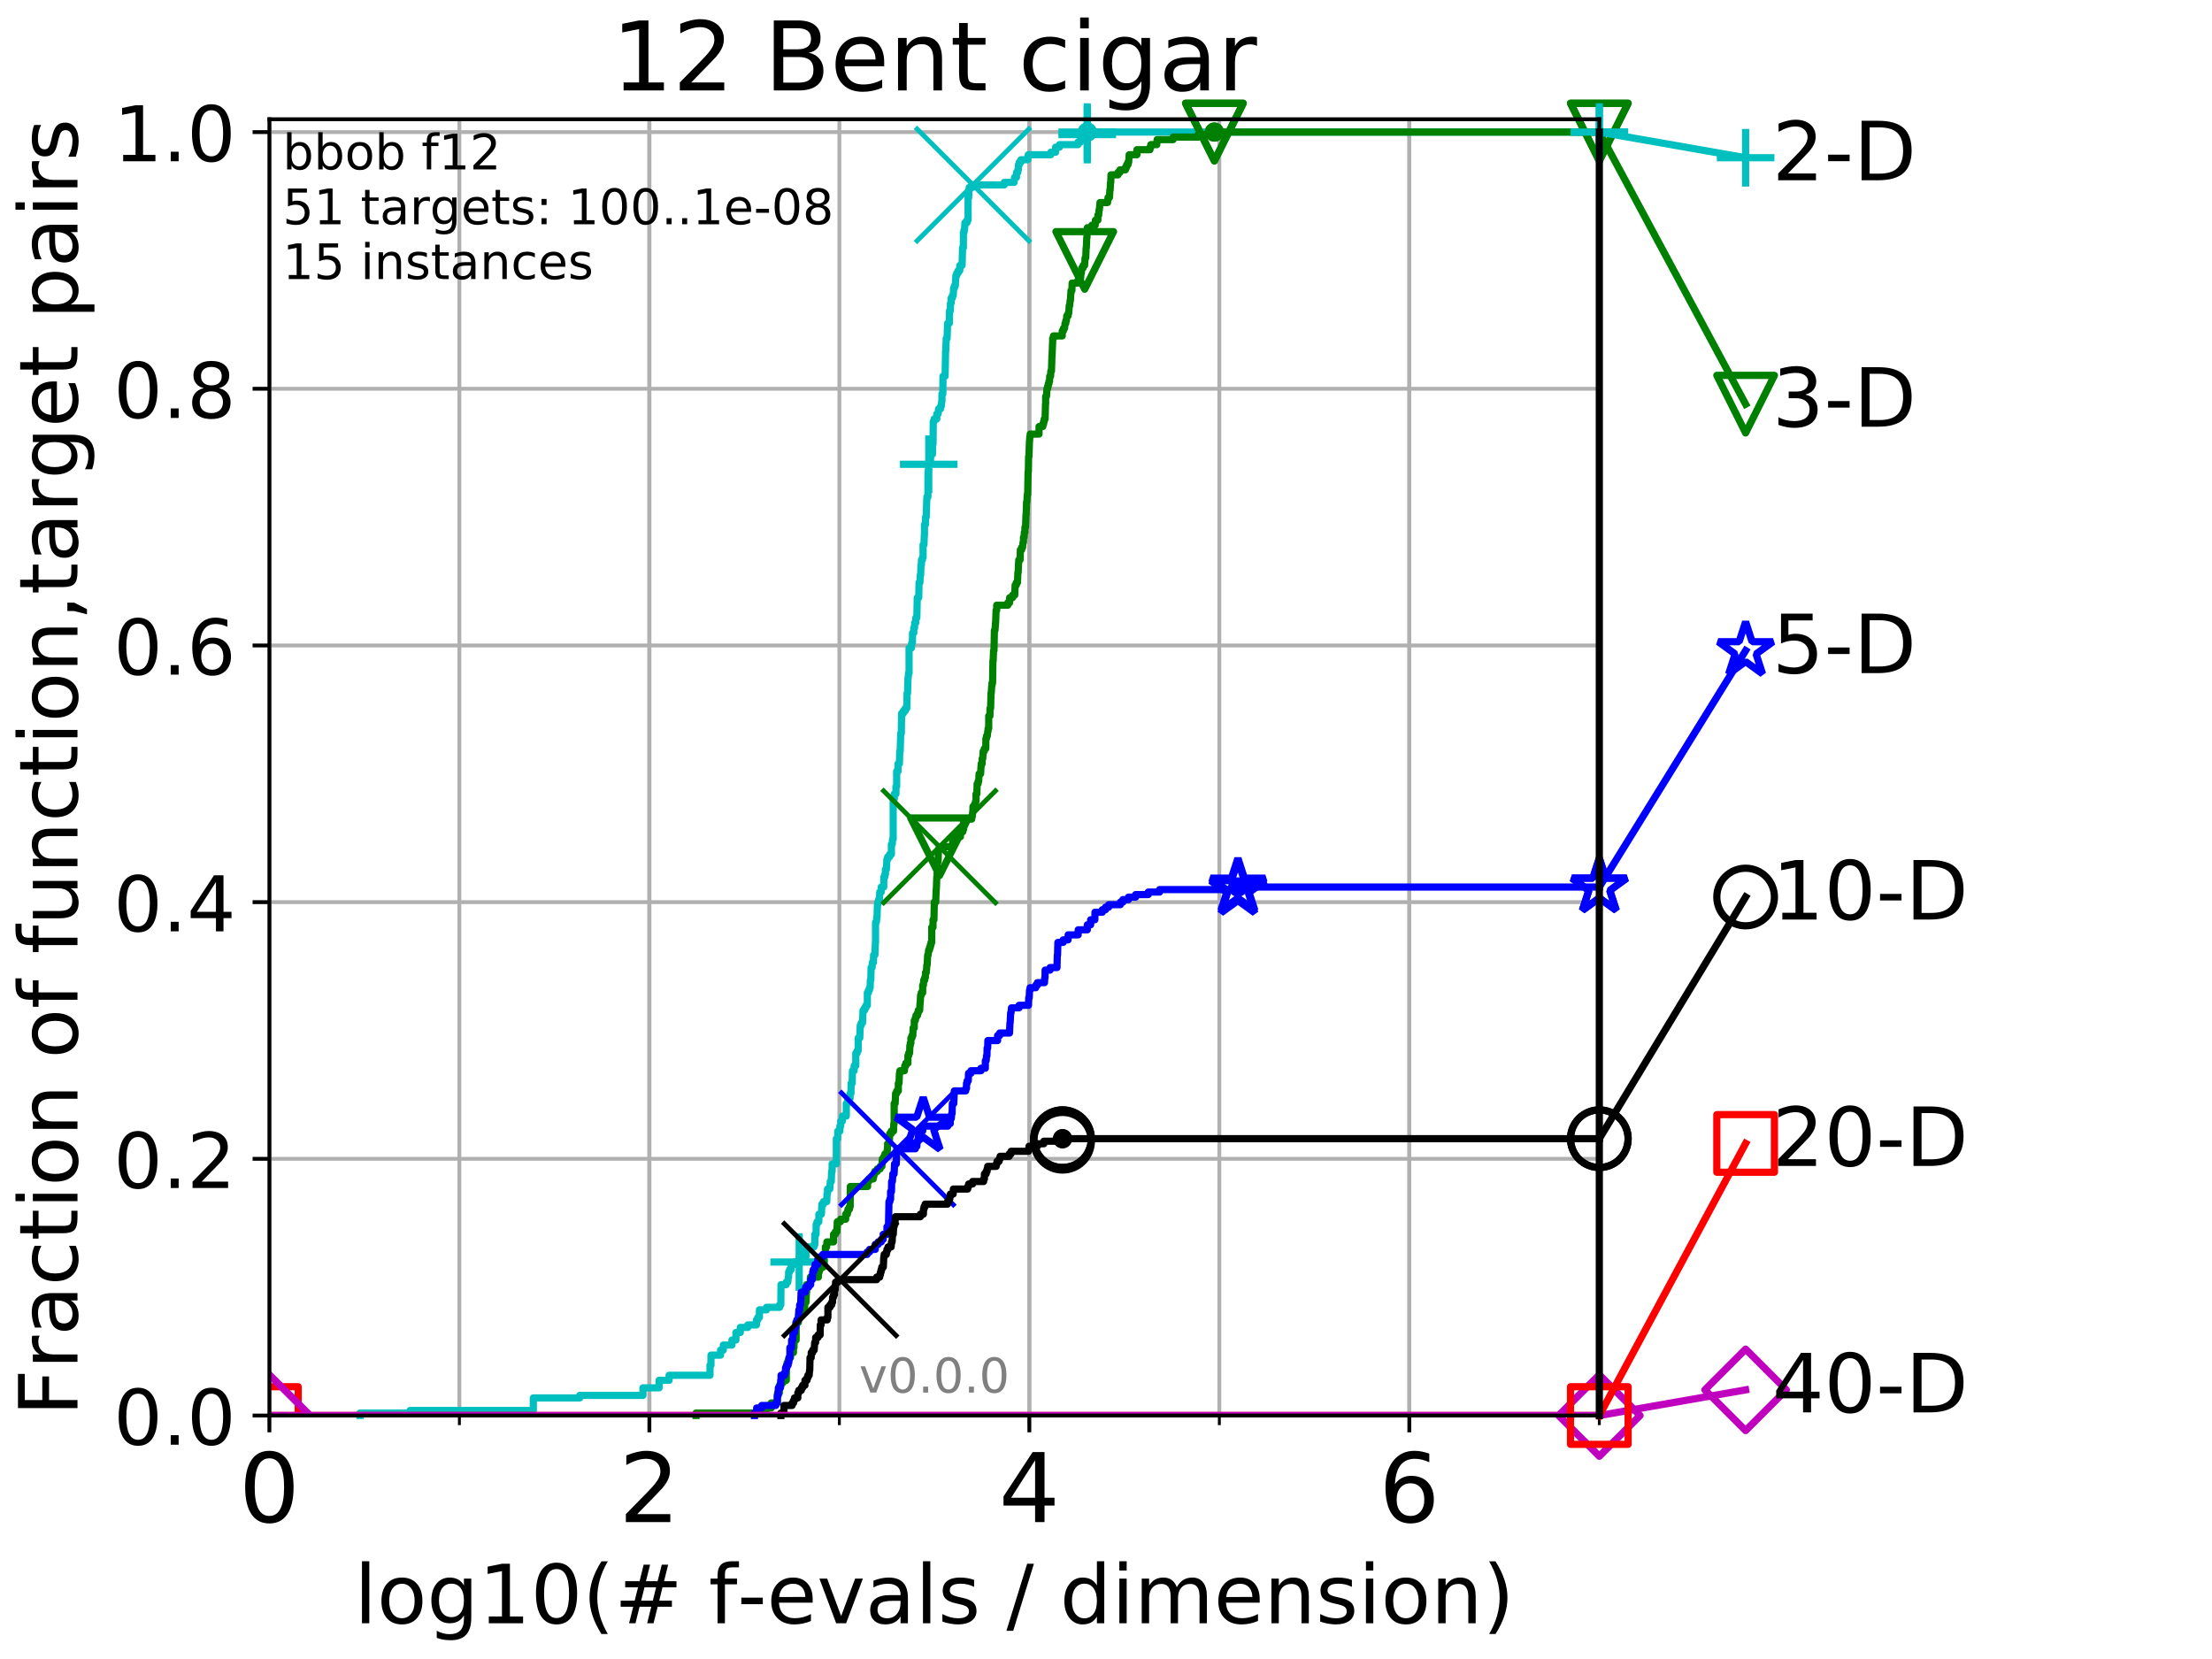<?xml version="1.0" encoding="utf-8" standalone="no"?>
<!DOCTYPE svg PUBLIC "-//W3C//DTD SVG 1.1//EN"
  "http://www.w3.org/Graphics/SVG/1.1/DTD/svg11.dtd">
<!-- Created with matplotlib (http://matplotlib.org/) -->
<svg height="345.6pt" version="1.1" viewBox="0 0 460.8 345.6" width="460.8pt" xmlns="http://www.w3.org/2000/svg" xmlns:xlink="http://www.w3.org/1999/xlink">
 <defs>
  <style type="text/css">
*{stroke-linecap:butt;stroke-linejoin:round;}
  </style>
 </defs>
 <g id="figure_1">
  <g id="patch_1">
   <path d="M 0 345.6 
L 460.8 345.6 
L 460.8 0 
L 0 0 
z
" style="fill:#ffffff;"/>
  </g>
  <g id="axes_1">
   <g id="patch_2">
    <path d="M 56.12 294.88 
L 333.168 294.88 
L 333.168 24.84 
L 56.12 24.84 
z
" style="fill:#ffffff;"/>
   </g>
   <g id="matplotlib.axis_1">
    <g id="xtick_1">
     <g id="line2d_1">
      <path clip-path="url(#pf845e3ffdb)" d="M 56.12 294.88 
L 56.12 24.84 
" style="fill:none;stroke:#b0b0b0;stroke-linecap:square;stroke-width:0.8;"/>
     </g>
     <g id="line2d_2">
      <defs>
       <path d="M 0 0 
L 0 3.5 
" id="mf9d1c23f05" style="stroke:#000000;stroke-width:0.8;"/>
      </defs>
      <g>
       <use style="stroke:#000000;stroke-width:0.8;" x="56.12" xlink:href="#mf9d1c23f05" y="294.88"/>
      </g>
     </g>
     <g id="text_1">
      <!-- 0 -->
      <defs>
       <path d="M 31.781 66.406 
Q 24.172 66.406 20.328 58.906 
Q 16.5 51.422 16.5 36.375 
Q 16.5 21.391 20.328 13.891 
Q 24.172 6.391 31.781 6.391 
Q 39.453 6.391 43.281 13.891 
Q 47.125 21.391 47.125 36.375 
Q 47.125 51.422 43.281 58.906 
Q 39.453 66.406 31.781 66.406 
z
M 31.781 74.219 
Q 44.047 74.219 50.516 64.516 
Q 56.984 54.828 56.984 36.375 
Q 56.984 17.969 50.516 8.266 
Q 44.047 -1.422 31.781 -1.422 
Q 19.531 -1.422 13.062 8.266 
Q 6.594 17.969 6.594 36.375 
Q 6.594 54.828 13.062 64.516 
Q 19.531 74.219 31.781 74.219 
z
" id="DejaVuSans-30"/>
      </defs>
      <g transform="translate(49.758 317.077)scale(0.2 -0.2)">
       <use xlink:href="#DejaVuSans-30"/>
      </g>
     </g>
    </g>
    <g id="xtick_2">
     <g id="line2d_3">
      <path clip-path="url(#pf845e3ffdb)" d="M 135.277 294.88 
L 135.277 24.84 
" style="fill:none;stroke:#b0b0b0;stroke-linecap:square;stroke-width:0.8;"/>
     </g>
     <g id="line2d_4">
      <g>
       <use style="stroke:#000000;stroke-width:0.8;" x="135.277" xlink:href="#mf9d1c23f05" y="294.88"/>
      </g>
     </g>
     <g id="text_2">
      <!-- 2 -->
      <defs>
       <path d="M 19.188 8.297 
L 53.609 8.297 
L 53.609 0 
L 7.328 0 
L 7.328 8.297 
Q 12.938 14.109 22.625 23.891 
Q 32.328 33.688 34.812 36.531 
Q 39.547 41.844 41.422 45.531 
Q 43.312 49.219 43.312 52.781 
Q 43.312 58.594 39.234 62.25 
Q 35.156 65.922 28.609 65.922 
Q 23.969 65.922 18.812 64.312 
Q 13.672 62.703 7.812 59.422 
L 7.812 69.391 
Q 13.766 71.781 18.938 73 
Q 24.125 74.219 28.422 74.219 
Q 39.75 74.219 46.484 68.547 
Q 53.219 62.891 53.219 53.422 
Q 53.219 48.922 51.531 44.891 
Q 49.859 40.875 45.406 35.406 
Q 44.188 33.984 37.641 27.219 
Q 31.109 20.453 19.188 8.297 
z
" id="DejaVuSans-32"/>
      </defs>
      <g transform="translate(128.914 317.077)scale(0.2 -0.2)">
       <use xlink:href="#DejaVuSans-32"/>
      </g>
     </g>
    </g>
    <g id="xtick_3">
     <g id="line2d_5">
      <path clip-path="url(#pf845e3ffdb)" d="M 214.433 294.88 
L 214.433 24.84 
" style="fill:none;stroke:#b0b0b0;stroke-linecap:square;stroke-width:0.8;"/>
     </g>
     <g id="line2d_6">
      <g>
       <use style="stroke:#000000;stroke-width:0.8;" x="214.433" xlink:href="#mf9d1c23f05" y="294.88"/>
      </g>
     </g>
     <g id="text_3">
      <!-- 4 -->
      <defs>
       <path d="M 37.797 64.312 
L 12.891 25.391 
L 37.797 25.391 
z
M 35.203 72.906 
L 47.609 72.906 
L 47.609 25.391 
L 58.016 25.391 
L 58.016 17.188 
L 47.609 17.188 
L 47.609 0 
L 37.797 0 
L 37.797 17.188 
L 4.891 17.188 
L 4.891 26.703 
z
" id="DejaVuSans-34"/>
      </defs>
      <g transform="translate(208.071 317.077)scale(0.2 -0.2)">
       <use xlink:href="#DejaVuSans-34"/>
      </g>
     </g>
    </g>
    <g id="xtick_4">
     <g id="line2d_7">
      <path clip-path="url(#pf845e3ffdb)" d="M 293.59 294.88 
L 293.59 24.84 
" style="fill:none;stroke:#b0b0b0;stroke-linecap:square;stroke-width:0.8;"/>
     </g>
     <g id="line2d_8">
      <g>
       <use style="stroke:#000000;stroke-width:0.8;" x="293.59" xlink:href="#mf9d1c23f05" y="294.88"/>
      </g>
     </g>
     <g id="text_4">
      <!-- 6 -->
      <defs>
       <path d="M 33.016 40.375 
Q 26.375 40.375 22.484 35.828 
Q 18.609 31.297 18.609 23.391 
Q 18.609 15.531 22.484 10.953 
Q 26.375 6.391 33.016 6.391 
Q 39.656 6.391 43.531 10.953 
Q 47.406 15.531 47.406 23.391 
Q 47.406 31.297 43.531 35.828 
Q 39.656 40.375 33.016 40.375 
z
M 52.594 71.297 
L 52.594 62.312 
Q 48.875 64.062 45.094 64.984 
Q 41.312 65.922 37.594 65.922 
Q 27.828 65.922 22.672 59.328 
Q 17.531 52.734 16.797 39.406 
Q 19.672 43.656 24.016 45.922 
Q 28.375 48.188 33.594 48.188 
Q 44.578 48.188 50.953 41.516 
Q 57.328 34.859 57.328 23.391 
Q 57.328 12.156 50.688 5.359 
Q 44.047 -1.422 33.016 -1.422 
Q 20.359 -1.422 13.672 8.266 
Q 6.984 17.969 6.984 36.375 
Q 6.984 53.656 15.188 63.938 
Q 23.391 74.219 37.203 74.219 
Q 40.922 74.219 44.703 73.484 
Q 48.484 72.75 52.594 71.297 
z
" id="DejaVuSans-36"/>
      </defs>
      <g transform="translate(287.227 317.077)scale(0.2 -0.2)">
       <use xlink:href="#DejaVuSans-36"/>
      </g>
     </g>
    </g>
    <g id="xtick_5">
     <g id="line2d_9">
      <path clip-path="url(#pf845e3ffdb)" d="M 56.12 294.88 
L 56.12 24.84 
" style="fill:none;stroke:#b0b0b0;stroke-linecap:square;stroke-width:0.8;"/>
     </g>
     <g id="line2d_10">
      <defs>
       <path d="M 0 0 
L 0 2 
" id="mb392b8beb3" style="stroke:#000000;stroke-width:0.6;"/>
      </defs>
      <g>
       <use style="stroke:#000000;stroke-width:0.6;" x="56.12" xlink:href="#mb392b8beb3" y="294.88"/>
      </g>
     </g>
    </g>
    <g id="xtick_6">
     <g id="line2d_11">
      <path clip-path="url(#pf845e3ffdb)" d="M 95.698 294.88 
L 95.698 24.84 
" style="fill:none;stroke:#b0b0b0;stroke-linecap:square;stroke-width:0.8;"/>
     </g>
     <g id="line2d_12">
      <g>
       <use style="stroke:#000000;stroke-width:0.6;" x="95.698" xlink:href="#mb392b8beb3" y="294.88"/>
      </g>
     </g>
    </g>
    <g id="xtick_7">
     <g id="line2d_13">
      <path clip-path="url(#pf845e3ffdb)" d="M 135.277 294.88 
L 135.277 24.84 
" style="fill:none;stroke:#b0b0b0;stroke-linecap:square;stroke-width:0.8;"/>
     </g>
     <g id="line2d_14">
      <g>
       <use style="stroke:#000000;stroke-width:0.6;" x="135.277" xlink:href="#mb392b8beb3" y="294.88"/>
      </g>
     </g>
    </g>
    <g id="xtick_8">
     <g id="line2d_15">
      <path clip-path="url(#pf845e3ffdb)" d="M 174.855 294.88 
L 174.855 24.84 
" style="fill:none;stroke:#b0b0b0;stroke-linecap:square;stroke-width:0.8;"/>
     </g>
     <g id="line2d_16">
      <g>
       <use style="stroke:#000000;stroke-width:0.6;" x="174.855" xlink:href="#mb392b8beb3" y="294.88"/>
      </g>
     </g>
    </g>
    <g id="xtick_9">
     <g id="line2d_17">
      <path clip-path="url(#pf845e3ffdb)" d="M 214.433 294.88 
L 214.433 24.84 
" style="fill:none;stroke:#b0b0b0;stroke-linecap:square;stroke-width:0.8;"/>
     </g>
     <g id="line2d_18">
      <g>
       <use style="stroke:#000000;stroke-width:0.6;" x="214.433" xlink:href="#mb392b8beb3" y="294.88"/>
      </g>
     </g>
    </g>
    <g id="xtick_10">
     <g id="line2d_19">
      <path clip-path="url(#pf845e3ffdb)" d="M 254.011 294.88 
L 254.011 24.84 
" style="fill:none;stroke:#b0b0b0;stroke-linecap:square;stroke-width:0.8;"/>
     </g>
     <g id="line2d_20">
      <g>
       <use style="stroke:#000000;stroke-width:0.6;" x="254.011" xlink:href="#mb392b8beb3" y="294.88"/>
      </g>
     </g>
    </g>
    <g id="xtick_11">
     <g id="line2d_21">
      <path clip-path="url(#pf845e3ffdb)" d="M 293.59 294.88 
L 293.59 24.84 
" style="fill:none;stroke:#b0b0b0;stroke-linecap:square;stroke-width:0.8;"/>
     </g>
     <g id="line2d_22">
      <g>
       <use style="stroke:#000000;stroke-width:0.6;" x="293.59" xlink:href="#mb392b8beb3" y="294.88"/>
      </g>
     </g>
    </g>
    <g id="xtick_12">
     <g id="line2d_23">
      <path clip-path="url(#pf845e3ffdb)" d="M 333.168 294.88 
L 333.168 24.84 
" style="fill:none;stroke:#b0b0b0;stroke-linecap:square;stroke-width:0.8;"/>
     </g>
     <g id="line2d_24">
      <g>
       <use style="stroke:#000000;stroke-width:0.6;" x="333.168" xlink:href="#mb392b8beb3" y="294.88"/>
      </g>
     </g>
    </g>
    <g id="text_5">
     <!-- log10(# f-evals / dimension) -->
     <defs>
      <path d="M 9.422 75.984 
L 18.406 75.984 
L 18.406 0 
L 9.422 0 
z
" id="DejaVuSans-6c"/>
      <path d="M 30.609 48.391 
Q 23.391 48.391 19.188 42.75 
Q 14.984 37.109 14.984 27.297 
Q 14.984 17.484 19.156 11.844 
Q 23.344 6.203 30.609 6.203 
Q 37.797 6.203 41.984 11.859 
Q 46.188 17.531 46.188 27.297 
Q 46.188 37.016 41.984 42.703 
Q 37.797 48.391 30.609 48.391 
z
M 30.609 56 
Q 42.328 56 49.016 48.375 
Q 55.719 40.766 55.719 27.297 
Q 55.719 13.875 49.016 6.219 
Q 42.328 -1.422 30.609 -1.422 
Q 18.844 -1.422 12.172 6.219 
Q 5.516 13.875 5.516 27.297 
Q 5.516 40.766 12.172 48.375 
Q 18.844 56 30.609 56 
z
" id="DejaVuSans-6f"/>
      <path d="M 45.406 27.984 
Q 45.406 37.75 41.375 43.109 
Q 37.359 48.484 30.078 48.484 
Q 22.859 48.484 18.828 43.109 
Q 14.797 37.75 14.797 27.984 
Q 14.797 18.266 18.828 12.891 
Q 22.859 7.516 30.078 7.516 
Q 37.359 7.516 41.375 12.891 
Q 45.406 18.266 45.406 27.984 
z
M 54.391 6.781 
Q 54.391 -7.172 48.188 -13.984 
Q 42 -20.797 29.203 -20.797 
Q 24.469 -20.797 20.266 -20.094 
Q 16.062 -19.391 12.109 -17.922 
L 12.109 -9.188 
Q 16.062 -11.328 19.922 -12.344 
Q 23.781 -13.375 27.781 -13.375 
Q 36.625 -13.375 41.016 -8.766 
Q 45.406 -4.156 45.406 5.172 
L 45.406 9.625 
Q 42.625 4.781 38.281 2.391 
Q 33.938 0 27.875 0 
Q 17.828 0 11.672 7.656 
Q 5.516 15.328 5.516 27.984 
Q 5.516 40.672 11.672 48.328 
Q 17.828 56 27.875 56 
Q 33.938 56 38.281 53.609 
Q 42.625 51.219 45.406 46.391 
L 45.406 54.688 
L 54.391 54.688 
z
" id="DejaVuSans-67"/>
      <path d="M 12.406 8.297 
L 28.516 8.297 
L 28.516 63.922 
L 10.984 60.406 
L 10.984 69.391 
L 28.422 72.906 
L 38.281 72.906 
L 38.281 8.297 
L 54.391 8.297 
L 54.391 0 
L 12.406 0 
z
" id="DejaVuSans-31"/>
      <path d="M 31 75.875 
Q 24.469 64.656 21.281 53.656 
Q 18.109 42.672 18.109 31.391 
Q 18.109 20.125 21.312 9.062 
Q 24.516 -2 31 -13.188 
L 23.188 -13.188 
Q 15.875 -1.703 12.234 9.375 
Q 8.594 20.453 8.594 31.391 
Q 8.594 42.281 12.203 53.312 
Q 15.828 64.359 23.188 75.875 
z
" id="DejaVuSans-28"/>
      <path d="M 51.125 44 
L 36.922 44 
L 32.812 27.688 
L 47.125 27.688 
z
M 43.797 71.781 
L 38.719 51.516 
L 52.984 51.516 
L 58.109 71.781 
L 65.922 71.781 
L 60.891 51.516 
L 76.125 51.516 
L 76.125 44 
L 58.984 44 
L 54.984 27.688 
L 70.516 27.688 
L 70.516 20.219 
L 53.078 20.219 
L 48 0 
L 40.188 0 
L 45.219 20.219 
L 30.906 20.219 
L 25.875 0 
L 18.016 0 
L 23.094 20.219 
L 7.719 20.219 
L 7.719 27.688 
L 24.906 27.688 
L 29 44 
L 13.281 44 
L 13.281 51.516 
L 30.906 51.516 
L 35.891 71.781 
z
" id="DejaVuSans-23"/>
      <path id="DejaVuSans-20"/>
      <path d="M 37.109 75.984 
L 37.109 68.5 
L 28.516 68.5 
Q 23.688 68.5 21.797 66.547 
Q 19.922 64.594 19.922 59.516 
L 19.922 54.688 
L 34.719 54.688 
L 34.719 47.703 
L 19.922 47.703 
L 19.922 0 
L 10.891 0 
L 10.891 47.703 
L 2.297 47.703 
L 2.297 54.688 
L 10.891 54.688 
L 10.891 58.5 
Q 10.891 67.625 15.141 71.797 
Q 19.391 75.984 28.609 75.984 
z
" id="DejaVuSans-66"/>
      <path d="M 4.891 31.391 
L 31.203 31.391 
L 31.203 23.391 
L 4.891 23.391 
z
" id="DejaVuSans-2d"/>
      <path d="M 56.203 29.594 
L 56.203 25.203 
L 14.891 25.203 
Q 15.484 15.922 20.484 11.062 
Q 25.484 6.203 34.422 6.203 
Q 39.594 6.203 44.453 7.469 
Q 49.312 8.734 54.109 11.281 
L 54.109 2.781 
Q 49.266 0.734 44.188 -0.344 
Q 39.109 -1.422 33.891 -1.422 
Q 20.797 -1.422 13.156 6.188 
Q 5.516 13.812 5.516 26.812 
Q 5.516 40.234 12.766 48.109 
Q 20.016 56 32.328 56 
Q 43.359 56 49.781 48.891 
Q 56.203 41.797 56.203 29.594 
z
M 47.219 32.234 
Q 47.125 39.594 43.094 43.984 
Q 39.062 48.391 32.422 48.391 
Q 24.906 48.391 20.391 44.141 
Q 15.875 39.891 15.188 32.172 
z
" id="DejaVuSans-65"/>
      <path d="M 2.984 54.688 
L 12.5 54.688 
L 29.594 8.797 
L 46.688 54.688 
L 56.203 54.688 
L 35.688 0 
L 23.484 0 
z
" id="DejaVuSans-76"/>
      <path d="M 34.281 27.484 
Q 23.391 27.484 19.188 25 
Q 14.984 22.516 14.984 16.5 
Q 14.984 11.719 18.141 8.906 
Q 21.297 6.109 26.703 6.109 
Q 34.188 6.109 38.703 11.406 
Q 43.219 16.703 43.219 25.484 
L 43.219 27.484 
z
M 52.203 31.203 
L 52.203 0 
L 43.219 0 
L 43.219 8.297 
Q 40.141 3.328 35.547 0.953 
Q 30.953 -1.422 24.312 -1.422 
Q 15.922 -1.422 10.953 3.297 
Q 6 8.016 6 15.922 
Q 6 25.141 12.172 29.828 
Q 18.359 34.516 30.609 34.516 
L 43.219 34.516 
L 43.219 35.406 
Q 43.219 41.609 39.141 45 
Q 35.062 48.391 27.688 48.391 
Q 23 48.391 18.547 47.266 
Q 14.109 46.141 10.016 43.891 
L 10.016 52.203 
Q 14.938 54.109 19.578 55.047 
Q 24.219 56 28.609 56 
Q 40.484 56 46.344 49.844 
Q 52.203 43.703 52.203 31.203 
z
" id="DejaVuSans-61"/>
      <path d="M 44.281 53.078 
L 44.281 44.578 
Q 40.484 46.531 36.375 47.5 
Q 32.281 48.484 27.875 48.484 
Q 21.188 48.484 17.844 46.438 
Q 14.5 44.391 14.5 40.281 
Q 14.5 37.156 16.891 35.375 
Q 19.281 33.594 26.516 31.984 
L 29.594 31.297 
Q 39.156 29.25 43.188 25.516 
Q 47.219 21.781 47.219 15.094 
Q 47.219 7.469 41.188 3.016 
Q 35.156 -1.422 24.609 -1.422 
Q 20.219 -1.422 15.453 -0.562 
Q 10.688 0.297 5.422 2 
L 5.422 11.281 
Q 10.406 8.688 15.234 7.391 
Q 20.062 6.109 24.812 6.109 
Q 31.156 6.109 34.562 8.281 
Q 37.984 10.453 37.984 14.406 
Q 37.984 18.062 35.516 20.016 
Q 33.062 21.969 24.703 23.781 
L 21.578 24.516 
Q 13.234 26.266 9.516 29.906 
Q 5.812 33.547 5.812 39.891 
Q 5.812 47.609 11.281 51.797 
Q 16.75 56 26.812 56 
Q 31.781 56 36.172 55.266 
Q 40.578 54.547 44.281 53.078 
z
" id="DejaVuSans-73"/>
      <path d="M 25.391 72.906 
L 33.688 72.906 
L 8.297 -9.281 
L 0 -9.281 
z
" id="DejaVuSans-2f"/>
      <path d="M 45.406 46.391 
L 45.406 75.984 
L 54.391 75.984 
L 54.391 0 
L 45.406 0 
L 45.406 8.203 
Q 42.578 3.328 38.25 0.953 
Q 33.938 -1.422 27.875 -1.422 
Q 17.969 -1.422 11.734 6.484 
Q 5.516 14.406 5.516 27.297 
Q 5.516 40.188 11.734 48.094 
Q 17.969 56 27.875 56 
Q 33.938 56 38.25 53.625 
Q 42.578 51.266 45.406 46.391 
z
M 14.797 27.297 
Q 14.797 17.391 18.875 11.75 
Q 22.953 6.109 30.078 6.109 
Q 37.203 6.109 41.297 11.75 
Q 45.406 17.391 45.406 27.297 
Q 45.406 37.203 41.297 42.844 
Q 37.203 48.484 30.078 48.484 
Q 22.953 48.484 18.875 42.844 
Q 14.797 37.203 14.797 27.297 
z
" id="DejaVuSans-64"/>
      <path d="M 9.422 54.688 
L 18.406 54.688 
L 18.406 0 
L 9.422 0 
z
M 9.422 75.984 
L 18.406 75.984 
L 18.406 64.594 
L 9.422 64.594 
z
" id="DejaVuSans-69"/>
      <path d="M 52 44.188 
Q 55.375 50.25 60.062 53.125 
Q 64.75 56 71.094 56 
Q 79.641 56 84.281 50.016 
Q 88.922 44.047 88.922 33.016 
L 88.922 0 
L 79.891 0 
L 79.891 32.719 
Q 79.891 40.578 77.094 44.375 
Q 74.312 48.188 68.609 48.188 
Q 61.625 48.188 57.562 43.547 
Q 53.516 38.922 53.516 30.906 
L 53.516 0 
L 44.484 0 
L 44.484 32.719 
Q 44.484 40.625 41.703 44.406 
Q 38.922 48.188 33.109 48.188 
Q 26.219 48.188 22.156 43.531 
Q 18.109 38.875 18.109 30.906 
L 18.109 0 
L 9.078 0 
L 9.078 54.688 
L 18.109 54.688 
L 18.109 46.188 
Q 21.188 51.219 25.484 53.609 
Q 29.781 56 35.688 56 
Q 41.656 56 45.828 52.969 
Q 50 49.953 52 44.188 
z
" id="DejaVuSans-6d"/>
      <path d="M 54.891 33.016 
L 54.891 0 
L 45.906 0 
L 45.906 32.719 
Q 45.906 40.484 42.875 44.328 
Q 39.844 48.188 33.797 48.188 
Q 26.516 48.188 22.312 43.547 
Q 18.109 38.922 18.109 30.906 
L 18.109 0 
L 9.078 0 
L 9.078 54.688 
L 18.109 54.688 
L 18.109 46.188 
Q 21.344 51.125 25.703 53.562 
Q 30.078 56 35.797 56 
Q 45.219 56 50.047 50.172 
Q 54.891 44.344 54.891 33.016 
z
" id="DejaVuSans-6e"/>
      <path d="M 8.016 75.875 
L 15.828 75.875 
Q 23.141 64.359 26.781 53.312 
Q 30.422 42.281 30.422 31.391 
Q 30.422 20.453 26.781 9.375 
Q 23.141 -1.703 15.828 -13.188 
L 8.016 -13.188 
Q 14.5 -2 17.703 9.062 
Q 20.906 20.125 20.906 31.391 
Q 20.906 42.672 17.703 53.656 
Q 14.5 64.656 8.016 75.875 
z
" id="DejaVuSans-29"/>
     </defs>
     <g transform="translate(73.803 338.154)scale(0.17 -0.17)">
      <use xlink:href="#DejaVuSans-6c"/>
      <use x="27.783" xlink:href="#DejaVuSans-6f"/>
      <use x="88.965" xlink:href="#DejaVuSans-67"/>
      <use x="152.441" xlink:href="#DejaVuSans-31"/>
      <use x="216.064" xlink:href="#DejaVuSans-30"/>
      <use x="279.688" xlink:href="#DejaVuSans-28"/>
      <use x="318.701" xlink:href="#DejaVuSans-23"/>
      <use x="402.49" xlink:href="#DejaVuSans-20"/>
      <use x="434.277" xlink:href="#DejaVuSans-66"/>
      <use x="469.404" xlink:href="#DejaVuSans-2d"/>
      <use x="505.488" xlink:href="#DejaVuSans-65"/>
      <use x="567.012" xlink:href="#DejaVuSans-76"/>
      <use x="626.191" xlink:href="#DejaVuSans-61"/>
      <use x="687.471" xlink:href="#DejaVuSans-6c"/>
      <use x="715.254" xlink:href="#DejaVuSans-73"/>
      <use x="767.354" xlink:href="#DejaVuSans-20"/>
      <use x="799.141" xlink:href="#DejaVuSans-2f"/>
      <use x="832.832" xlink:href="#DejaVuSans-20"/>
      <use x="864.619" xlink:href="#DejaVuSans-64"/>
      <use x="928.096" xlink:href="#DejaVuSans-69"/>
      <use x="955.879" xlink:href="#DejaVuSans-6d"/>
      <use x="1053.291" xlink:href="#DejaVuSans-65"/>
      <use x="1114.814" xlink:href="#DejaVuSans-6e"/>
      <use x="1178.193" xlink:href="#DejaVuSans-73"/>
      <use x="1230.293" xlink:href="#DejaVuSans-69"/>
      <use x="1258.076" xlink:href="#DejaVuSans-6f"/>
      <use x="1319.258" xlink:href="#DejaVuSans-6e"/>
      <use x="1382.637" xlink:href="#DejaVuSans-29"/>
     </g>
    </g>
   </g>
   <g id="matplotlib.axis_2">
    <g id="ytick_1">
     <g id="line2d_25">
      <path clip-path="url(#pf845e3ffdb)" d="M 56.12 294.88 
L 333.168 294.88 
" style="fill:none;stroke:#b0b0b0;stroke-linecap:square;stroke-width:0.8;"/>
     </g>
     <g id="line2d_26">
      <defs>
       <path d="M 0 0 
L -3.5 0 
" id="ma76e4cfa2c" style="stroke:#000000;stroke-width:0.8;"/>
      </defs>
      <g>
       <use style="stroke:#000000;stroke-width:0.8;" x="56.12" xlink:href="#ma76e4cfa2c" y="294.88"/>
      </g>
     </g>
     <g id="text_6">
      <!-- 0.0 -->
      <defs>
       <path d="M 10.688 12.406 
L 21 12.406 
L 21 0 
L 10.688 0 
z
" id="DejaVuSans-2e"/>
      </defs>
      <g transform="translate(23.675 300.959)scale(0.16 -0.16)">
       <use xlink:href="#DejaVuSans-30"/>
       <use x="63.623" xlink:href="#DejaVuSans-2e"/>
       <use x="95.41" xlink:href="#DejaVuSans-30"/>
      </g>
     </g>
    </g>
    <g id="ytick_2">
     <g id="line2d_27">
      <path clip-path="url(#pf845e3ffdb)" d="M 56.12 241.407 
L 333.168 241.407 
" style="fill:none;stroke:#b0b0b0;stroke-linecap:square;stroke-width:0.8;"/>
     </g>
     <g id="line2d_28">
      <g>
       <use style="stroke:#000000;stroke-width:0.8;" x="56.12" xlink:href="#ma76e4cfa2c" y="241.407"/>
      </g>
     </g>
     <g id="text_7">
      <!-- 0.2 -->
      <g transform="translate(23.675 247.485)scale(0.16 -0.16)">
       <use xlink:href="#DejaVuSans-30"/>
       <use x="63.623" xlink:href="#DejaVuSans-2e"/>
       <use x="95.41" xlink:href="#DejaVuSans-32"/>
      </g>
     </g>
    </g>
    <g id="ytick_3">
     <g id="line2d_29">
      <path clip-path="url(#pf845e3ffdb)" d="M 56.12 187.933 
L 333.168 187.933 
" style="fill:none;stroke:#b0b0b0;stroke-linecap:square;stroke-width:0.8;"/>
     </g>
     <g id="line2d_30">
      <g>
       <use style="stroke:#000000;stroke-width:0.8;" x="56.12" xlink:href="#ma76e4cfa2c" y="187.933"/>
      </g>
     </g>
     <g id="text_8">
      <!-- 0.4 -->
      <g transform="translate(23.675 194.012)scale(0.16 -0.16)">
       <use xlink:href="#DejaVuSans-30"/>
       <use x="63.623" xlink:href="#DejaVuSans-2e"/>
       <use x="95.41" xlink:href="#DejaVuSans-34"/>
      </g>
     </g>
    </g>
    <g id="ytick_4">
     <g id="line2d_31">
      <path clip-path="url(#pf845e3ffdb)" d="M 56.12 134.46 
L 333.168 134.46 
" style="fill:none;stroke:#b0b0b0;stroke-linecap:square;stroke-width:0.8;"/>
     </g>
     <g id="line2d_32">
      <g>
       <use style="stroke:#000000;stroke-width:0.8;" x="56.12" xlink:href="#ma76e4cfa2c" y="134.46"/>
      </g>
     </g>
     <g id="text_9">
      <!-- 0.6 -->
      <g transform="translate(23.675 140.539)scale(0.16 -0.16)">
       <use xlink:href="#DejaVuSans-30"/>
       <use x="63.623" xlink:href="#DejaVuSans-2e"/>
       <use x="95.41" xlink:href="#DejaVuSans-36"/>
      </g>
     </g>
    </g>
    <g id="ytick_5">
     <g id="line2d_33">
      <path clip-path="url(#pf845e3ffdb)" d="M 56.12 80.987 
L 333.168 80.987 
" style="fill:none;stroke:#b0b0b0;stroke-linecap:square;stroke-width:0.8;"/>
     </g>
     <g id="line2d_34">
      <g>
       <use style="stroke:#000000;stroke-width:0.8;" x="56.12" xlink:href="#ma76e4cfa2c" y="80.987"/>
      </g>
     </g>
     <g id="text_10">
      <!-- 0.8 -->
      <defs>
       <path d="M 31.781 34.625 
Q 24.75 34.625 20.719 30.859 
Q 16.703 27.094 16.703 20.516 
Q 16.703 13.922 20.719 10.156 
Q 24.75 6.391 31.781 6.391 
Q 38.812 6.391 42.859 10.172 
Q 46.922 13.969 46.922 20.516 
Q 46.922 27.094 42.891 30.859 
Q 38.875 34.625 31.781 34.625 
z
M 21.922 38.812 
Q 15.578 40.375 12.031 44.719 
Q 8.5 49.078 8.5 55.328 
Q 8.5 64.062 14.719 69.141 
Q 20.953 74.219 31.781 74.219 
Q 42.672 74.219 48.875 69.141 
Q 55.078 64.062 55.078 55.328 
Q 55.078 49.078 51.531 44.719 
Q 48 40.375 41.703 38.812 
Q 48.828 37.156 52.797 32.312 
Q 56.781 27.484 56.781 20.516 
Q 56.781 9.906 50.312 4.234 
Q 43.844 -1.422 31.781 -1.422 
Q 19.734 -1.422 13.25 4.234 
Q 6.781 9.906 6.781 20.516 
Q 6.781 27.484 10.781 32.312 
Q 14.797 37.156 21.922 38.812 
z
M 18.312 54.391 
Q 18.312 48.734 21.844 45.562 
Q 25.391 42.391 31.781 42.391 
Q 38.141 42.391 41.719 45.562 
Q 45.312 48.734 45.312 54.391 
Q 45.312 60.062 41.719 63.234 
Q 38.141 66.406 31.781 66.406 
Q 25.391 66.406 21.844 63.234 
Q 18.312 60.062 18.312 54.391 
z
" id="DejaVuSans-38"/>
      </defs>
      <g transform="translate(23.675 87.066)scale(0.16 -0.16)">
       <use xlink:href="#DejaVuSans-30"/>
       <use x="63.623" xlink:href="#DejaVuSans-2e"/>
       <use x="95.41" xlink:href="#DejaVuSans-38"/>
      </g>
     </g>
    </g>
    <g id="ytick_6">
     <g id="line2d_35">
      <path clip-path="url(#pf845e3ffdb)" d="M 56.12 27.514 
L 333.168 27.514 
" style="fill:none;stroke:#b0b0b0;stroke-linecap:square;stroke-width:0.8;"/>
     </g>
     <g id="line2d_36">
      <g>
       <use style="stroke:#000000;stroke-width:0.8;" x="56.12" xlink:href="#ma76e4cfa2c" y="27.514"/>
      </g>
     </g>
     <g id="text_11">
      <!-- 1.0 -->
      <g transform="translate(23.675 33.592)scale(0.16 -0.16)">
       <use xlink:href="#DejaVuSans-31"/>
       <use x="63.623" xlink:href="#DejaVuSans-2e"/>
       <use x="95.41" xlink:href="#DejaVuSans-30"/>
      </g>
     </g>
    </g>
    <g id="text_12">
     <!-- Fraction of function,target pairs -->
     <defs>
      <path d="M 9.812 72.906 
L 51.703 72.906 
L 51.703 64.594 
L 19.672 64.594 
L 19.672 43.109 
L 48.578 43.109 
L 48.578 34.812 
L 19.672 34.812 
L 19.672 0 
L 9.812 0 
z
" id="DejaVuSans-46"/>
      <path d="M 41.109 46.297 
Q 39.594 47.172 37.812 47.578 
Q 36.031 48 33.891 48 
Q 26.266 48 22.188 43.047 
Q 18.109 38.094 18.109 28.812 
L 18.109 0 
L 9.078 0 
L 9.078 54.688 
L 18.109 54.688 
L 18.109 46.188 
Q 20.953 51.172 25.484 53.578 
Q 30.031 56 36.531 56 
Q 37.453 56 38.578 55.875 
Q 39.703 55.766 41.062 55.516 
z
" id="DejaVuSans-72"/>
      <path d="M 48.781 52.594 
L 48.781 44.188 
Q 44.969 46.297 41.141 47.344 
Q 37.312 48.391 33.406 48.391 
Q 24.656 48.391 19.812 42.844 
Q 14.984 37.312 14.984 27.297 
Q 14.984 17.281 19.812 11.734 
Q 24.656 6.203 33.406 6.203 
Q 37.312 6.203 41.141 7.25 
Q 44.969 8.297 48.781 10.406 
L 48.781 2.094 
Q 45.016 0.344 40.984 -0.531 
Q 36.969 -1.422 32.422 -1.422 
Q 20.062 -1.422 12.781 6.344 
Q 5.516 14.109 5.516 27.297 
Q 5.516 40.672 12.859 48.328 
Q 20.219 56 33.016 56 
Q 37.156 56 41.109 55.141 
Q 45.062 54.297 48.781 52.594 
z
" id="DejaVuSans-63"/>
      <path d="M 18.312 70.219 
L 18.312 54.688 
L 36.812 54.688 
L 36.812 47.703 
L 18.312 47.703 
L 18.312 18.016 
Q 18.312 11.328 20.141 9.422 
Q 21.969 7.516 27.594 7.516 
L 36.812 7.516 
L 36.812 0 
L 27.594 0 
Q 17.188 0 13.234 3.875 
Q 9.281 7.766 9.281 18.016 
L 9.281 47.703 
L 2.688 47.703 
L 2.688 54.688 
L 9.281 54.688 
L 9.281 70.219 
z
" id="DejaVuSans-74"/>
      <path d="M 8.5 21.578 
L 8.5 54.688 
L 17.484 54.688 
L 17.484 21.922 
Q 17.484 14.156 20.5 10.266 
Q 23.531 6.391 29.594 6.391 
Q 36.859 6.391 41.078 11.031 
Q 45.312 15.672 45.312 23.688 
L 45.312 54.688 
L 54.297 54.688 
L 54.297 0 
L 45.312 0 
L 45.312 8.406 
Q 42.047 3.422 37.719 1 
Q 33.406 -1.422 27.688 -1.422 
Q 18.266 -1.422 13.375 4.438 
Q 8.5 10.297 8.5 21.578 
z
M 31.109 56 
z
" id="DejaVuSans-75"/>
      <path d="M 11.719 12.406 
L 22.016 12.406 
L 22.016 4 
L 14.016 -11.625 
L 7.719 -11.625 
L 11.719 4 
z
" id="DejaVuSans-2c"/>
      <path d="M 18.109 8.203 
L 18.109 -20.797 
L 9.078 -20.797 
L 9.078 54.688 
L 18.109 54.688 
L 18.109 46.391 
Q 20.953 51.266 25.266 53.625 
Q 29.594 56 35.594 56 
Q 45.562 56 51.781 48.094 
Q 58.016 40.188 58.016 27.297 
Q 58.016 14.406 51.781 6.484 
Q 45.562 -1.422 35.594 -1.422 
Q 29.594 -1.422 25.266 0.953 
Q 20.953 3.328 18.109 8.203 
z
M 48.688 27.297 
Q 48.688 37.203 44.609 42.844 
Q 40.531 48.484 33.406 48.484 
Q 26.266 48.484 22.188 42.844 
Q 18.109 37.203 18.109 27.297 
Q 18.109 17.391 22.188 11.75 
Q 26.266 6.109 33.406 6.109 
Q 40.531 6.109 44.609 11.75 
Q 48.688 17.391 48.688 27.297 
z
" id="DejaVuSans-70"/>
     </defs>
     <g transform="translate(16.14 294.999)rotate(-90)scale(0.17 -0.17)">
      <use xlink:href="#DejaVuSans-46"/>
      <use x="57.41" xlink:href="#DejaVuSans-72"/>
      <use x="98.523" xlink:href="#DejaVuSans-61"/>
      <use x="159.803" xlink:href="#DejaVuSans-63"/>
      <use x="214.783" xlink:href="#DejaVuSans-74"/>
      <use x="253.992" xlink:href="#DejaVuSans-69"/>
      <use x="281.775" xlink:href="#DejaVuSans-6f"/>
      <use x="342.957" xlink:href="#DejaVuSans-6e"/>
      <use x="406.336" xlink:href="#DejaVuSans-20"/>
      <use x="438.123" xlink:href="#DejaVuSans-6f"/>
      <use x="499.305" xlink:href="#DejaVuSans-66"/>
      <use x="534.51" xlink:href="#DejaVuSans-20"/>
      <use x="566.297" xlink:href="#DejaVuSans-66"/>
      <use x="601.502" xlink:href="#DejaVuSans-75"/>
      <use x="664.881" xlink:href="#DejaVuSans-6e"/>
      <use x="728.26" xlink:href="#DejaVuSans-63"/>
      <use x="783.24" xlink:href="#DejaVuSans-74"/>
      <use x="822.449" xlink:href="#DejaVuSans-69"/>
      <use x="850.232" xlink:href="#DejaVuSans-6f"/>
      <use x="911.414" xlink:href="#DejaVuSans-6e"/>
      <use x="974.793" xlink:href="#DejaVuSans-2c"/>
      <use x="1006.58" xlink:href="#DejaVuSans-74"/>
      <use x="1045.789" xlink:href="#DejaVuSans-61"/>
      <use x="1107.068" xlink:href="#DejaVuSans-72"/>
      <use x="1148.166" xlink:href="#DejaVuSans-67"/>
      <use x="1211.643" xlink:href="#DejaVuSans-65"/>
      <use x="1273.166" xlink:href="#DejaVuSans-74"/>
      <use x="1312.375" xlink:href="#DejaVuSans-20"/>
      <use x="1344.162" xlink:href="#DejaVuSans-70"/>
      <use x="1407.639" xlink:href="#DejaVuSans-61"/>
      <use x="1468.918" xlink:href="#DejaVuSans-69"/>
      <use x="1496.701" xlink:href="#DejaVuSans-72"/>
      <use x="1537.814" xlink:href="#DejaVuSans-73"/>
     </g>
    </g>
   </g>
   <g id="line2d_37">
    <defs>
     <path d="M 0 1.5 
C 0.398 1.5 0.779 1.342 1.061 1.061 
C 1.342 0.779 1.5 0.398 1.5 0 
C 1.5 -0.398 1.342 -0.779 1.061 -1.061 
C 0.779 -1.342 0.398 -1.5 0 -1.5 
C -0.398 -1.5 -0.779 -1.342 -1.061 -1.061 
C -1.342 -0.779 -1.5 -0.398 -1.5 0 
C -1.5 0.398 -1.342 0.779 -1.061 1.061 
C -0.779 1.342 -0.398 1.5 0 1.5 
z
" id="m9616435a56" style="stroke:#00bfbf;"/>
    </defs>
    <g>
     <use style="fill:#00bfbf;stroke:#00bfbf;" x="226.496" xlink:href="#m9616435a56" y="27.514"/>
     <use style="fill:#00bfbf;stroke:#00bfbf;" x="226.496" xlink:href="#m9616435a56" y="27.514"/>
    </g>
   </g>
   <g id="line2d_38">
    <path d="M 75.004 294.88 
L 75.004 294.356 
L 85.422 294.356 
L 85.422 293.832 
L 111.101 293.832 
L 111.101 291.21 
L 120.77 291.21 
L 120.77 290.686 
L 133.937 290.686 
L 133.937 289.113 
L 137.301 289.113 
L 137.301 287.541 
L 139.385 287.541 
L 139.385 286.492 
L 147.906 286.492 
L 147.906 284.395 
L 148.111 284.395 
L 148.111 282.298 
L 150.108 282.298 
L 150.108 281.25 
L 150.679 281.25 
L 150.679 280.201 
L 152.476 280.201 
L 152.476 279.153 
L 153.309 279.153 
L 153.309 277.58 
L 154.217 277.58 
L 154.217 276.531 
L 155.772 276.531 
L 155.772 276.007 
L 157.578 276.007 
L 157.578 274.959 
L 157.858 274.959 
L 157.858 274.434 
L 158.201 274.434 
L 158.201 272.862 
L 159.676 272.862 
L 159.676 272.337 
L 162.399 272.337 
L 162.399 271.813 
L 162.663 271.813 
L 162.698 267.619 
L 163.779 267.619 
L 163.779 267.095 
L 164.12 267.095 
L 164.216 266.046 
L 164.279 266.046 
L 164.279 264.998 
L 164.485 264.998 
L 164.485 264.474 
L 164.827 264.474 
L 164.827 263.425 
L 165.447 263.425 
L 165.447 262.901 
L 166.485 262.901 
L 166.485 261.852 
L 167.894 261.852 
L 167.958 259.755 
L 169.574 259.755 
L 169.574 259.231 
L 169.749 259.231 
L 169.749 257.134 
L 170.001 257.134 
L 170.024 255.037 
L 170.205 255.037 
L 170.205 254.513 
L 170.584 254.513 
L 170.584 252.94 
L 171.116 252.94 
L 171.212 250.843 
L 171.559 250.843 
L 171.559 250.319 
L 172.242 250.319 
L 172.272 248.746 
L 172.382 248.746 
L 172.382 247.698 
L 172.861 247.698 
L 172.967 246.125 
L 173.168 246.125 
L 173.243 244.028 
L 173.347 244.028 
L 173.347 242.455 
L 174.225 242.455 
L 174.225 237.213 
L 174.499 237.213 
L 174.516 235.64 
L 174.966 235.64 
L 174.966 234.592 
L 175.136 234.592 
L 175.145 233.543 
L 175.488 233.543 
L 175.488 232.495 
L 176.297 232.495 
L 176.305 229.873 
L 176.555 229.873 
L 176.555 229.349 
L 176.833 229.349 
L 176.833 228.825 
L 177.084 228.825 
L 177.084 227.776 
L 177.272 227.776 
L 177.302 225.679 
L 177.524 225.679 
L 177.576 223.058 
L 177.931 223.058 
L 177.931 222.01 
L 178.273 222.01 
L 178.273 219.388 
L 178.566 219.388 
L 178.566 218.864 
L 178.773 218.864 
L 178.773 216.243 
L 179.105 216.243 
L 179.198 213.622 
L 179.391 213.622 
L 179.391 213.097 
L 179.679 213.097 
L 179.783 210.476 
L 180.102 210.476 
L 180.102 209.952 
L 180.391 209.952 
L 180.391 209.428 
L 180.681 209.428 
L 180.681 206.806 
L 180.906 206.806 
L 180.906 206.282 
L 181.123 206.282 
L 181.123 205.758 
L 181.259 205.758 
L 181.307 204.185 
L 181.401 204.185 
L 181.465 201.564 
L 181.669 201.564 
L 181.721 200.515 
L 181.95 200.515 
L 181.99 198.943 
L 182.26 198.943 
L 182.36 196.321 
L 182.388 196.321 
L 182.388 192.127 
L 182.564 192.127 
L 182.668 191.079 
L 182.701 191.079 
L 182.788 188.458 
L 182.858 188.458 
L 182.858 187.933 
L 183.03 187.933 
L 183.03 187.409 
L 183.195 187.409 
L 183.269 185.836 
L 183.577 185.836 
L 183.577 184.788 
L 184.112 184.788 
L 184.112 182.691 
L 184.321 182.691 
L 184.321 182.167 
L 184.449 182.167 
L 184.449 181.118 
L 184.655 181.118 
L 184.752 179.021 
L 184.934 179.021 
L 184.934 178.497 
L 185.322 178.497 
L 185.322 177.973 
L 185.692 177.973 
L 185.692 175.876 
L 185.874 175.876 
L 185.933 174.827 
L 186.063 174.827 
L 186.067 166.439 
L 186.294 166.439 
L 186.294 165.391 
L 186.64 165.391 
L 186.64 163.818 
L 186.791 163.818 
L 186.791 160.673 
L 187.076 160.673 
L 187.076 159.1 
L 187.369 159.1 
L 187.435 156.479 
L 187.526 156.479 
L 187.632 152.809 
L 187.759 152.809 
L 187.819 148.615 
L 188.187 148.615 
L 188.187 148.091 
L 188.575 148.091 
L 188.575 147.566 
L 188.893 147.566 
L 188.968 144.421 
L 189.063 144.421 
L 189.149 141.275 
L 189.19 141.275 
L 189.261 140.227 
L 189.376 140.227 
L 189.376 134.984 
L 189.867 134.984 
L 189.924 133.936 
L 190.067 133.936 
L 190.109 131.839 
L 190.362 131.839 
L 190.362 130.79 
L 190.525 130.79 
L 190.536 129.742 
L 190.776 129.742 
L 190.776 128.693 
L 190.992 128.693 
L 191.079 124.499 
L 191.391 124.499 
L 191.453 121.354 
L 191.635 121.354 
L 191.706 119.781 
L 191.793 119.781 
L 191.854 117.684 
L 191.943 117.684 
L 191.959 116.636 
L 192.161 116.636 
L 192.161 116.112 
L 192.293 116.112 
L 192.293 113.49 
L 192.47 113.49 
L 192.559 111.393 
L 192.586 111.393 
L 192.586 109.296 
L 192.784 109.296 
L 192.815 107.724 
L 192.95 107.724 
L 193.061 104.054 
L 193.085 104.054 
L 193.085 103.53 
L 193.297 103.53 
L 193.33 98.287 
L 193.409 98.287 
L 193.476 96.714 
L 193.827 96.714 
L 193.867 94.617 
L 194.252 94.617 
L 194.252 92.52 
L 194.366 92.52 
L 194.415 87.802 
L 194.593 87.802 
L 194.593 87.278 
L 195.151 87.278 
L 195.151 86.229 
L 195.421 86.229 
L 195.525 85.181 
L 195.925 85.181 
L 195.925 84.657 
L 196.076 84.657 
L 196.176 83.608 
L 196.228 83.608 
L 196.228 82.035 
L 196.413 82.035 
L 196.437 78.366 
L 196.884 78.366 
L 196.982 73.123 
L 197.02 73.123 
L 197.117 70.502 
L 197.301 70.502 
L 197.399 67.356 
L 197.759 67.356 
L 197.804 64.735 
L 197.966 64.735 
L 198.004 63.163 
L 198.133 63.163 
L 198.133 62.114 
L 198.384 62.114 
L 198.384 61.59 
L 198.576 61.59 
L 198.651 60.017 
L 198.839 60.017 
L 198.839 59.493 
L 199.022 59.493 
L 199.127 57.396 
L 199.306 57.396 
L 199.306 56.872 
L 199.602 56.872 
L 199.602 56.347 
L 199.946 56.347 
L 199.946 55.299 
L 200.423 55.299 
L 200.514 51.629 
L 200.681 51.629 
L 200.696 48.484 
L 200.805 48.484 
L 200.805 47.959 
L 200.917 47.959 
L 201.016 46.387 
L 201.45 46.387 
L 201.45 45.862 
L 201.668 45.862 
L 201.668 41.144 
L 201.796 41.144 
L 201.901 39.047 
L 202.596 39.047 
L 202.596 38.523 
L 209.206 38.523 
L 209.206 37.999 
L 211.246 37.999 
L 211.352 36.95 
L 211.752 36.95 
L 211.762 35.902 
L 212.031 35.902 
L 212.031 35.377 
L 212.148 35.377 
L 212.162 34.329 
L 212.335 34.329 
L 212.335 33.805 
L 212.671 33.805 
L 212.671 33.28 
L 214.102 33.28 
L 214.202 32.232 
L 218.904 32.232 
L 218.904 31.708 
L 219.902 31.708 
L 219.902 30.659 
L 220.708 30.659 
L 220.708 30.135 
L 224.556 30.135 
L 224.556 29.611 
L 225.082 29.611 
L 225.082 29.086 
L 226.056 29.086 
L 226.093 28.038 
L 226.496 28.038 
L 226.496 27.514 
L 333.168 27.514 
L 333.168 27.514 
" style="fill:none;stroke:#00bfbf;stroke-linecap:square;stroke-width:1.5;"/>
   </g>
   <g id="line2d_39">
    <defs>
     <path d="M -6 0 
L 6 0 
M 0 6 
L 0 -6 
" id="m53289a1cf8" style="stroke:#00bfbf;stroke-width:1.5;"/>
    </defs>
    <g>
     <use style="fill-opacity:0;stroke:#00bfbf;stroke-width:1.5;" x="166.485" xlink:href="#m53289a1cf8" y="262.901"/>
     <use style="fill-opacity:0;stroke:#00bfbf;stroke-width:1.5;" x="193.476" xlink:href="#m53289a1cf8" y="96.714"/>
     <use style="fill-opacity:0;stroke:#00bfbf;stroke-width:1.5;" x="226.496" xlink:href="#m53289a1cf8" y="28.038"/>
     <use style="fill-opacity:0;stroke:#00bfbf;stroke-width:1.5;" x="226.496" xlink:href="#m53289a1cf8" y="27.514"/>
     <use style="fill-opacity:0;stroke:#00bfbf;stroke-width:1.5;" x="333.168" xlink:href="#m53289a1cf8" y="27.514"/>
    </g>
   </g>
   <g id="line2d_40">
    <path style="fill:none;stroke:#00bfbf;stroke-linecap:square;stroke-width:1.5;"/>
    <g/>
   </g>
   <g id="line2d_41">
    <path clip-path="url(#pf845e3ffdb)" d="M 202.692 38.523 
" style="fill:none;stroke:#00bfbf;stroke-linecap:square;stroke-width:1.5;"/>
    <defs>
     <path d="M -12 12 
L 12 -12 
M -12 -12 
L 12 12 
" id="mb59b1b030c" style="stroke:#00bfbf;"/>
    </defs>
    <g clip-path="url(#pf845e3ffdb)">
     <use style="fill:#00bfbf;stroke:#00bfbf;" x="202.692" xlink:href="#mb59b1b030c" y="38.523"/>
    </g>
   </g>
   <g id="line2d_42">
    <defs>
     <path d="M 0 1.5 
C 0.398 1.5 0.779 1.342 1.061 1.061 
C 1.342 0.779 1.5 0.398 1.5 0 
C 1.5 -0.398 1.342 -0.779 1.061 -1.061 
C 0.779 -1.342 0.398 -1.5 0 -1.5 
C -0.398 -1.5 -0.779 -1.342 -1.061 -1.061 
C -1.342 -0.779 -1.5 -0.398 -1.5 0 
C -1.5 0.398 -1.342 0.779 -1.061 1.061 
C -0.779 1.342 -0.398 1.5 0 1.5 
z
" id="m7ac017af7b" style="stroke:#008000;"/>
    </defs>
    <g>
     <use style="fill:#008000;stroke:#008000;" x="252.978" xlink:href="#m7ac017af7b" y="27.514"/>
     <use style="fill:#008000;stroke:#008000;" x="252.978" xlink:href="#m7ac017af7b" y="27.514"/>
    </g>
   </g>
   <g id="line2d_43">
    <path d="M 144.994 294.88 
L 144.994 294.356 
L 159.585 294.356 
L 159.585 293.307 
L 160.665 293.307 
L 160.665 292.259 
L 161.901 292.259 
L 161.986 290.162 
L 162.358 290.162 
L 162.358 288.589 
L 162.71 288.589 
L 162.71 288.065 
L 163.089 288.065 
L 163.089 287.541 
L 163.801 287.541 
L 163.834 284.395 
L 163.964 284.395 
L 163.964 283.871 
L 164.178 283.871 
L 164.178 283.347 
L 164.348 283.347 
L 164.348 282.822 
L 164.672 282.822 
L 164.672 281.774 
L 165.283 281.774 
L 165.283 280.725 
L 165.403 280.725 
L 165.432 279.153 
L 165.853 279.153 
L 165.853 275.483 
L 166.321 275.483 
L 166.359 273.91 
L 166.831 273.91 
L 166.831 272.862 
L 167.184 272.862 
L 167.184 272.337 
L 167.634 272.337 
L 167.634 271.289 
L 167.903 271.289 
L 167.988 269.192 
L 168.031 269.192 
L 168.031 267.619 
L 168.781 267.619 
L 168.822 266.046 
L 170.488 266.046 
L 170.488 264.998 
L 170.657 264.998 
L 170.657 264.474 
L 170.861 264.474 
L 170.861 263.949 
L 171.493 263.949 
L 171.493 262.901 
L 171.631 262.901 
L 171.631 261.328 
L 171.946 261.328 
L 171.946 259.755 
L 172.202 259.755 
L 172.262 258.707 
L 173.644 258.707 
L 173.644 257.134 
L 174.015 257.134 
L 174.015 256.61 
L 174.343 256.61 
L 174.42 254.513 
L 175.088 254.513 
L 175.088 253.989 
L 176.172 253.989 
L 176.172 252.94 
L 176.514 252.94 
L 176.514 252.416 
L 176.649 252.416 
L 176.649 251.892 
L 176.956 251.892 
L 176.956 251.367 
L 177.107 251.367 
L 177.137 247.173 
L 180.736 247.173 
L 180.736 246.125 
L 180.983 246.125 
L 180.983 245.601 
L 181.908 245.601 
L 181.908 245.076 
L 182.037 245.076 
L 182.037 244.552 
L 182.224 244.552 
L 182.224 244.028 
L 182.757 244.028 
L 182.757 243.504 
L 183.348 243.504 
L 183.348 242.979 
L 183.724 242.979 
L 183.81 241.407 
L 184.147 241.407 
L 184.147 240.882 
L 184.352 240.882 
L 184.352 240.358 
L 184.792 240.358 
L 184.894 238.785 
L 184.904 238.785 
L 184.904 238.261 
L 185.255 238.261 
L 185.336 236.164 
L 185.651 236.164 
L 185.651 235.64 
L 186.133 235.64 
L 186.198 234.067 
L 186.272 234.067 
L 186.272 229.873 
L 186.474 229.873 
L 186.573 227.776 
L 186.806 227.776 
L 186.806 227.252 
L 187.138 227.252 
L 187.138 225.679 
L 187.283 225.679 
L 187.369 223.582 
L 187.465 223.582 
L 187.465 223.058 
L 188.41 223.058 
L 188.483 222.01 
L 188.694 222.01 
L 188.694 221.485 
L 189.137 221.485 
L 189.137 219.913 
L 189.291 219.913 
L 189.291 219.388 
L 189.485 219.388 
L 189.539 217.816 
L 189.631 217.816 
L 189.631 217.291 
L 189.754 217.291 
L 189.754 216.243 
L 189.974 216.243 
L 189.974 215.719 
L 190.166 215.719 
L 190.213 214.146 
L 190.455 214.146 
L 190.46 212.573 
L 190.68 212.573 
L 190.68 212.049 
L 190.819 212.049 
L 190.819 211.525 
L 191.137 211.525 
L 191.137 211 
L 191.288 211 
L 191.288 210.476 
L 191.585 210.476 
L 191.662 208.903 
L 191.699 208.903 
L 191.776 207.331 
L 191.906 207.331 
L 191.906 206.806 
L 192.207 206.806 
L 192.214 205.234 
L 192.363 205.234 
L 192.425 204.185 
L 192.63 204.185 
L 192.63 203.661 
L 192.768 203.661 
L 192.798 202.612 
L 192.969 202.612 
L 193.075 201.04 
L 193.14 201.04 
L 193.25 198.943 
L 193.358 198.943 
L 193.453 197.894 
L 193.639 197.894 
L 193.639 197.37 
L 193.8 197.37 
L 193.8 196.846 
L 193.945 196.846 
L 193.945 196.321 
L 194.101 196.321 
L 194.101 193.176 
L 194.363 193.176 
L 194.363 191.603 
L 194.559 191.603 
L 194.632 187.933 
L 194.925 187.933 
L 195.022 185.312 
L 195.054 185.312 
L 195.153 182.691 
L 195.209 182.691 
L 195.286 179.546 
L 195.41 179.546 
L 195.506 176.924 
L 195.719 176.924 
L 195.719 176.4 
L 198.441 176.4 
L 198.445 174.827 
L 198.986 174.827 
L 198.986 174.303 
L 200.076 174.303 
L 200.076 173.255 
L 200.587 173.255 
L 200.587 172.73 
L 200.735 172.73 
L 200.742 170.633 
L 202.425 170.633 
L 202.425 170.109 
L 202.542 170.109 
L 202.637 169.061 
L 202.664 169.061 
L 202.692 168.012 
L 203.026 168.012 
L 203.026 167.488 
L 203.216 167.488 
L 203.216 166.964 
L 203.328 166.964 
L 203.328 165.391 
L 203.502 165.391 
L 203.553 163.294 
L 203.75 163.294 
L 203.75 162.77 
L 203.875 162.77 
L 203.964 161.197 
L 204.278 161.197 
L 204.366 159.624 
L 204.395 159.624 
L 204.395 159.1 
L 204.594 159.1 
L 204.594 158.051 
L 204.72 158.051 
L 204.821 156.479 
L 205.051 156.479 
L 205.051 155.954 
L 205.359 155.954 
L 205.376 153.857 
L 205.496 153.857 
L 205.496 153.333 
L 205.668 153.333 
L 205.776 152.285 
L 205.834 152.285 
L 205.834 151.76 
L 205.965 151.76 
L 205.969 149.139 
L 206.223 149.139 
L 206.237 147.566 
L 206.362 147.566 
L 206.445 144.421 
L 206.495 144.421 
L 206.594 142.848 
L 206.643 142.848 
L 206.643 142.324 
L 206.769 142.324 
L 206.845 137.606 
L 206.895 137.606 
L 206.972 135.509 
L 207.065 135.509 
L 207.15 131.315 
L 207.275 131.315 
L 207.382 129.742 
L 207.407 129.742 
L 207.502 127.121 
L 207.635 127.121 
L 207.635 126.072 
L 209.951 126.072 
L 209.951 125.548 
L 210.329 125.548 
L 210.329 124.499 
L 210.943 124.499 
L 210.943 123.975 
L 211.382 123.975 
L 211.472 121.878 
L 211.724 121.878 
L 211.724 121.354 
L 211.963 121.354 
L 212.042 119.257 
L 212.108 119.257 
L 212.192 117.16 
L 212.225 117.16 
L 212.225 116.636 
L 212.496 116.636 
L 212.561 114.539 
L 212.833 114.539 
L 212.833 114.015 
L 213.024 114.015 
L 213.122 112.966 
L 213.209 112.966 
L 213.209 111.918 
L 213.343 111.918 
L 213.388 110.869 
L 213.513 110.869 
L 213.514 109.821 
L 213.636 109.821 
L 213.734 107.199 
L 213.768 107.199 
L 213.853 104.578 
L 213.918 104.578 
L 213.999 103.005 
L 214.082 103.005 
L 214.168 98.287 
L 214.224 98.287 
L 214.276 95.142 
L 214.344 95.142 
L 214.453 91.996 
L 214.471 91.996 
L 214.534 90.948 
L 214.605 90.948 
L 214.605 90.423 
L 216.447 90.423 
L 216.447 88.851 
L 217.232 88.851 
L 217.232 88.326 
L 217.4 88.326 
L 217.4 87.802 
L 217.531 87.802 
L 217.531 87.278 
L 217.712 87.278 
L 217.797 84.132 
L 217.828 84.132 
L 217.828 82.56 
L 218.006 82.56 
L 218.097 80.987 
L 218.242 80.987 
L 218.242 80.463 
L 218.378 80.463 
L 218.378 79.938 
L 218.514 79.938 
L 218.514 79.414 
L 218.646 79.414 
L 218.673 78.366 
L 218.858 78.366 
L 218.903 77.317 
L 219.037 77.317 
L 219.141 74.172 
L 219.16 74.172 
L 219.265 71.55 
L 219.285 71.55 
L 219.285 70.502 
L 219.45 70.502 
L 219.45 69.978 
L 221.283 69.978 
L 221.283 68.929 
L 221.527 68.929 
L 221.527 68.405 
L 221.768 68.405 
L 221.867 67.356 
L 222.022 67.356 
L 222.022 66.832 
L 222.152 66.832 
L 222.233 65.784 
L 222.518 65.784 
L 222.518 65.259 
L 222.635 65.259 
L 222.738 63.687 
L 222.835 63.687 
L 222.92 62.638 
L 222.977 62.638 
L 223.074 61.066 
L 223.101 61.066 
L 223.101 60.541 
L 223.295 60.541 
L 223.343 58.969 
L 224.514 58.969 
L 224.514 58.444 
L 225.004 58.444 
L 225.004 57.92 
L 225.116 57.92 
L 225.2 56.872 
L 225.264 56.872 
L 225.355 55.823 
L 225.632 55.823 
L 225.632 55.299 
L 225.94 55.299 
L 226.042 53.726 
L 226.18 53.726 
L 226.26 51.629 
L 226.303 51.629 
L 226.391 49.532 
L 226.427 49.532 
L 226.52 47.435 
L 227.465 47.435 
L 227.465 46.911 
L 228.153 46.911 
L 228.198 45.862 
L 228.709 45.862 
L 228.709 44.814 
L 228.878 44.814 
L 228.947 43.765 
L 229.008 43.765 
L 229.104 42.717 
L 229.139 42.717 
L 229.139 42.193 
L 230.725 42.193 
L 230.823 41.144 
L 231.122 41.144 
L 231.21 39.571 
L 231.271 39.571 
L 231.332 37.999 
L 231.395 37.999 
L 231.438 36.426 
L 232.898 36.426 
L 232.898 35.902 
L 233.317 35.902 
L 233.317 35.377 
L 234.448 35.377 
L 234.448 34.853 
L 234.699 34.853 
L 234.699 34.329 
L 234.98 34.329 
L 234.98 33.805 
L 235.121 33.805 
L 235.229 32.232 
L 236.842 32.232 
L 236.842 31.183 
L 239.564 31.183 
L 239.564 30.659 
L 239.729 30.659 
L 239.729 30.135 
L 240.973 30.135 
L 241.044 29.086 
L 244.388 29.086 
L 244.388 28.562 
L 249.593 28.562 
L 249.593 28.038 
L 252.978 28.038 
L 252.978 27.514 
L 333.168 27.514 
L 333.168 27.514 
" style="fill:none;stroke:#008000;stroke-linecap:square;stroke-width:1.5;"/>
   </g>
   <g id="line2d_44">
    <defs>
     <path d="M -0 6 
L 6 -6 
L -6 -6 
z
" id="m23a0316705" style="stroke:#008000;stroke-linejoin:miter;stroke-width:1.5;"/>
    </defs>
    <g>
     <use style="fill-opacity:0;stroke:#008000;stroke-linejoin:miter;stroke-width:1.5;" x="195.719" xlink:href="#m23a0316705" y="176.4"/>
     <use style="fill-opacity:0;stroke:#008000;stroke-linejoin:miter;stroke-width:1.5;" x="225.964" xlink:href="#m23a0316705" y="54.25"/>
     <use style="fill-opacity:0;stroke:#008000;stroke-linejoin:miter;stroke-width:1.5;" x="252.978" xlink:href="#m23a0316705" y="27.514"/>
     <use style="fill-opacity:0;stroke:#008000;stroke-linejoin:miter;stroke-width:1.5;" x="252.978" xlink:href="#m23a0316705" y="27.514"/>
     <use style="fill-opacity:0;stroke:#008000;stroke-linejoin:miter;stroke-width:1.5;" x="333.168" xlink:href="#m23a0316705" y="27.514"/>
    </g>
   </g>
   <g id="line2d_45">
    <path style="fill:none;stroke:#008000;stroke-linecap:square;stroke-width:1.5;"/>
    <g/>
   </g>
   <g id="line2d_46">
    <path clip-path="url(#pf845e3ffdb)" d="M 195.722 176.4 
" style="fill:none;stroke:#008000;stroke-linecap:square;stroke-width:1.5;"/>
    <defs>
     <path d="M -12 12 
L 12 -12 
M -12 -12 
L 12 12 
" id="ma85a314f81" style="stroke:#008000;"/>
    </defs>
    <g clip-path="url(#pf845e3ffdb)">
     <use style="fill:#008000;stroke:#008000;" x="195.722" xlink:href="#ma85a314f81" y="176.4"/>
    </g>
   </g>
   <g id="line2d_47">
    <defs>
     <path d="M 0 1.5 
C 0.398 1.5 0.779 1.342 1.061 1.061 
C 1.342 0.779 1.5 0.398 1.5 0 
C 1.5 -0.398 1.342 -0.779 1.061 -1.061 
C 0.779 -1.342 0.398 -1.5 0 -1.5 
C -0.398 -1.5 -0.779 -1.342 -1.061 -1.061 
C -1.342 -0.779 -1.5 -0.398 -1.5 0 
C -1.5 0.398 -1.342 0.779 -1.061 1.061 
C -0.779 1.342 -0.398 1.5 0 1.5 
z
" id="md9c496e9b8" style="stroke:#0000ff;"/>
    </defs>
    <g>
     <use style="fill:#0000ff;stroke:#0000ff;" x="257.88" xlink:href="#md9c496e9b8" y="184.788"/>
     <use style="fill:#0000ff;stroke:#0000ff;" x="257.88" xlink:href="#md9c496e9b8" y="184.788"/>
    </g>
   </g>
   <g id="line2d_48">
    <path d="M 157.169 294.88 
L 157.169 294.356 
L 157.625 294.356 
L 157.625 293.307 
L 158.679 293.307 
L 158.679 292.783 
L 161.619 292.783 
L 161.619 292.259 
L 161.928 292.259 
L 161.928 290.686 
L 162.102 290.686 
L 162.146 289.113 
L 162.579 289.113 
L 162.642 287.541 
L 162.712 287.541 
L 162.712 286.492 
L 163.435 286.492 
L 163.435 285.968 
L 163.608 285.968 
L 163.648 284.919 
L 163.903 284.919 
L 163.903 284.395 
L 164.181 284.395 
L 164.181 283.871 
L 164.314 283.871 
L 164.39 282.822 
L 164.548 282.822 
L 164.548 280.725 
L 164.907 280.725 
L 164.907 279.153 
L 165.132 279.153 
L 165.199 277.58 
L 165.533 277.58 
L 165.533 276.531 
L 165.756 276.531 
L 165.815 275.483 
L 166 275.483 
L 166 274.959 
L 166.336 274.959 
L 166.415 272.862 
L 166.588 272.862 
L 166.588 271.813 
L 166.787 271.813 
L 166.886 269.192 
L 167.754 269.192 
L 167.822 268.143 
L 168.452 268.143 
L 168.452 267.619 
L 168.881 267.619 
L 168.885 266.571 
L 169.218 266.571 
L 169.299 264.998 
L 169.422 264.998 
L 169.422 264.474 
L 169.707 264.474 
L 169.777 263.425 
L 170.344 263.425 
L 170.344 262.377 
L 170.655 262.377 
L 170.655 261.852 
L 171.398 261.852 
L 171.398 261.328 
L 180.646 261.328 
L 180.646 260.804 
L 181.151 260.804 
L 181.151 260.28 
L 182.33 260.28 
L 182.33 259.231 
L 182.942 259.231 
L 182.942 258.707 
L 183.587 258.707 
L 183.587 258.183 
L 183.982 258.183 
L 183.982 257.134 
L 184.77 257.134 
L 184.772 255.561 
L 185.082 255.561 
L 185.191 250.319 
L 185.371 250.319 
L 185.371 249.795 
L 185.529 249.795 
L 185.529 248.222 
L 185.711 248.222 
L 185.742 246.125 
L 185.9 246.125 
L 185.996 244.552 
L 186.256 244.552 
L 186.353 242.455 
L 186.709 242.455 
L 186.805 239.834 
L 186.834 239.834 
L 186.834 239.31 
L 190.684 239.31 
L 190.684 238.785 
L 190.996 238.785 
L 191.074 237.737 
L 191.215 237.737 
L 191.32 236.689 
L 191.341 236.689 
L 191.395 235.64 
L 192.205 235.64 
L 192.314 234.592 
L 197.44 234.592 
L 197.44 234.067 
L 197.951 234.067 
L 197.951 233.019 
L 198.164 233.019 
L 198.267 231.97 
L 198.343 231.97 
L 198.39 229.873 
L 198.688 229.873 
L 198.788 227.776 
L 198.802 227.776 
L 198.802 227.252 
L 201.167 227.252 
L 201.167 226.728 
L 201.343 226.728 
L 201.343 225.679 
L 201.472 225.679 
L 201.472 225.155 
L 201.707 225.155 
L 201.762 223.582 
L 202.27 223.582 
L 202.27 223.058 
L 204.346 223.058 
L 204.346 222.534 
L 205.262 222.534 
L 205.262 220.961 
L 205.435 220.961 
L 205.516 219.913 
L 205.6 219.913 
L 205.632 218.34 
L 205.748 218.34 
L 205.79 216.767 
L 207.816 216.767 
L 207.816 215.719 
L 208.261 215.719 
L 208.261 215.194 
L 210.301 215.194 
L 210.391 213.097 
L 210.428 213.097 
L 210.539 211 
L 210.613 211 
L 210.712 209.952 
L 212.285 209.952 
L 212.285 209.428 
L 214.25 209.428 
L 214.303 207.855 
L 214.403 207.855 
L 214.471 206.282 
L 214.584 206.282 
L 214.584 205.758 
L 215.767 205.758 
L 215.767 205.234 
L 216.108 205.234 
L 216.108 204.709 
L 217.586 204.709 
L 217.643 203.661 
L 217.701 203.661 
L 217.717 202.088 
L 218.744 202.088 
L 218.744 201.564 
L 220.195 201.564 
L 220.257 198.943 
L 220.307 198.943 
L 220.374 196.321 
L 221.476 196.321 
L 221.476 195.797 
L 222.496 195.797 
L 222.514 194.749 
L 224.607 194.749 
L 224.607 193.7 
L 226.507 193.7 
L 226.509 192.652 
L 227.202 192.652 
L 227.202 191.603 
L 228.074 191.603 
L 228.106 190.03 
L 229.635 190.03 
L 229.635 189.506 
L 230.296 189.506 
L 230.296 188.982 
L 230.959 188.982 
L 230.959 188.458 
L 233.389 188.458 
L 233.389 187.933 
L 233.907 187.933 
L 233.907 187.409 
L 235.083 187.409 
L 235.083 186.885 
L 236.572 186.885 
L 236.572 186.361 
L 239.201 186.361 
L 239.201 185.836 
L 241.564 185.836 
L 241.564 185.312 
L 257.88 185.312 
L 257.88 184.788 
L 333.168 184.788 
L 333.168 184.788 
" style="fill:none;stroke:#0000ff;stroke-linecap:square;stroke-width:1.5;"/>
   </g>
   <g id="line2d_49">
    <defs>
     <path d="M 0 -6 
L -1.347 -1.854 
L -5.706 -1.854 
L -2.18 0.708 
L -3.527 4.854 
L -0 2.292 
L 3.527 4.854 
L 2.18 0.708 
L 5.706 -1.854 
L 1.347 -1.854 
z
" id="mce366c4e5f" style="stroke:#0000ff;stroke-linejoin:bevel;stroke-width:1.5;"/>
    </defs>
    <g>
     <use style="fill-opacity:0;stroke:#0000ff;stroke-linejoin:bevel;stroke-width:1.5;" x="192.314" xlink:href="#mce366c4e5f" y="234.592"/>
     <use style="fill-opacity:0;stroke:#0000ff;stroke-linejoin:bevel;stroke-width:1.5;" x="257.88" xlink:href="#mce366c4e5f" y="185.312"/>
     <use style="fill-opacity:0;stroke:#0000ff;stroke-linejoin:bevel;stroke-width:1.5;" x="257.88" xlink:href="#mce366c4e5f" y="184.788"/>
     <use style="fill-opacity:0;stroke:#0000ff;stroke-linejoin:bevel;stroke-width:1.5;" x="333.168" xlink:href="#mce366c4e5f" y="184.788"/>
    </g>
   </g>
   <g id="line2d_50">
    <path style="fill:none;stroke:#0000ff;stroke-linecap:square;stroke-width:1.5;"/>
    <g/>
   </g>
   <g id="line2d_51">
    <path clip-path="url(#pf845e3ffdb)" d="M 186.942 239.31 
" style="fill:none;stroke:#0000ff;stroke-linecap:square;stroke-width:1.5;"/>
    <defs>
     <path d="M -12 12 
L 12 -12 
M -12 -12 
L 12 12 
" id="mf93972346a" style="stroke:#0000ff;"/>
    </defs>
    <g clip-path="url(#pf845e3ffdb)">
     <use style="fill:#0000ff;stroke:#0000ff;" x="186.942" xlink:href="#mf93972346a" y="239.31"/>
    </g>
   </g>
   <g id="line2d_52">
    <defs>
     <path d="M 0 1.5 
C 0.398 1.5 0.779 1.342 1.061 1.061 
C 1.342 0.779 1.5 0.398 1.5 0 
C 1.5 -0.398 1.342 -0.779 1.061 -1.061 
C 0.779 -1.342 0.398 -1.5 0 -1.5 
C -0.398 -1.5 -0.779 -1.342 -1.061 -1.061 
C -1.342 -0.779 -1.5 -0.398 -1.5 0 
C -1.5 0.398 -1.342 0.779 -1.061 1.061 
C -0.779 1.342 -0.398 1.5 0 1.5 
z
" id="m9d3dafc34d" style="stroke:#000000;"/>
    </defs>
    <g>
     <use style="stroke:#000000;" x="221.344" xlink:href="#m9d3dafc34d" y="237.213"/>
     <use style="stroke:#000000;" x="221.344" xlink:href="#m9d3dafc34d" y="237.213"/>
    </g>
   </g>
   <g id="line2d_53">
    <path d="M 162.67 294.88 
L 162.67 294.356 
L 163.315 294.356 
L 163.315 292.783 
L 165.011 292.783 
L 165.011 292.259 
L 165.307 292.259 
L 165.307 291.735 
L 165.501 291.735 
L 165.501 291.21 
L 166.2 291.21 
L 166.203 290.162 
L 166.39 290.162 
L 166.39 289.638 
L 166.921 289.638 
L 166.921 289.113 
L 167.195 289.113 
L 167.195 288.589 
L 167.681 288.589 
L 167.681 287.541 
L 168.112 287.541 
L 168.112 287.016 
L 168.296 287.016 
L 168.296 286.492 
L 168.564 286.492 
L 168.638 285.444 
L 168.685 285.444 
L 168.746 282.822 
L 168.987 282.822 
L 168.995 281.774 
L 169.282 281.774 
L 169.282 281.25 
L 169.605 281.25 
L 169.712 279.677 
L 169.899 279.677 
L 169.915 278.628 
L 170.394 278.628 
L 170.394 278.104 
L 170.844 278.104 
L 170.883 276.007 
L 171.047 276.007 
L 171.047 274.959 
L 172.328 274.959 
L 172.328 274.434 
L 172.467 274.434 
L 172.471 272.337 
L 172.902 272.337 
L 172.902 271.813 
L 173.258 271.813 
L 173.258 271.289 
L 173.429 271.289 
L 173.442 270.24 
L 173.62 270.24 
L 173.62 269.716 
L 173.826 269.716 
L 173.828 268.668 
L 173.986 268.668 
L 174.065 267.095 
L 174.586 267.095 
L 174.586 266.571 
L 182.63 266.571 
L 182.63 266.046 
L 183.258 266.046 
L 183.258 265.522 
L 183.415 265.522 
L 183.415 264.998 
L 183.551 264.998 
L 183.551 264.474 
L 183.696 264.474 
L 183.696 263.949 
L 184.012 263.949 
L 184.104 261.852 
L 184.186 261.852 
L 184.186 261.328 
L 184.638 261.328 
L 184.638 260.804 
L 184.761 260.804 
L 184.761 260.28 
L 185.004 260.28 
L 185.004 259.755 
L 185.645 259.755 
L 185.711 258.707 
L 185.848 258.707 
L 185.912 257.134 
L 186.08 257.134 
L 186.161 255.561 
L 186.253 255.561 
L 186.253 255.037 
L 186.429 255.037 
L 186.526 253.464 
L 191.726 253.464 
L 191.726 252.94 
L 192.359 252.94 
L 192.37 251.892 
L 192.489 251.892 
L 192.489 251.367 
L 192.725 251.367 
L 192.725 250.843 
L 197.379 250.843 
L 197.379 250.319 
L 197.706 250.319 
L 197.706 249.795 
L 197.861 249.795 
L 197.861 249.27 
L 197.974 249.27 
L 197.974 248.746 
L 198.564 248.746 
L 198.602 247.698 
L 201.59 247.698 
L 201.59 247.173 
L 201.784 247.173 
L 201.784 246.649 
L 202.604 246.649 
L 202.604 246.125 
L 204.903 246.125 
L 204.903 245.601 
L 205.07 245.601 
L 205.07 244.552 
L 205.425 244.552 
L 205.425 244.028 
L 205.631 244.028 
L 205.631 243.504 
L 205.753 243.504 
L 205.753 242.979 
L 207.526 242.979 
L 207.526 242.455 
L 207.695 242.455 
L 207.695 241.931 
L 208.132 241.931 
L 208.132 241.407 
L 208.341 241.407 
L 208.341 240.882 
L 210.251 240.882 
L 210.251 240.358 
L 210.625 240.358 
L 210.625 239.834 
L 214.258 239.834 
L 214.367 238.785 
L 216.138 238.785 
L 216.138 238.261 
L 217.451 238.261 
L 217.451 237.737 
L 221.344 237.737 
L 221.344 237.213 
L 333.168 237.213 
L 333.168 237.213 
" style="fill:none;stroke:#000000;stroke-linecap:square;stroke-width:1.5;"/>
   </g>
   <g id="line2d_54">
    <defs>
     <path d="M 0 6 
C 1.591 6 3.117 5.368 4.243 4.243 
C 5.368 3.117 6 1.591 6 0 
C 6 -1.591 5.368 -3.117 4.243 -4.243 
C 3.117 -5.368 1.591 -6 0 -6 
C -1.591 -6 -3.117 -5.368 -4.243 -4.243 
C -5.368 -3.117 -6 -1.591 -6 0 
C -6 1.591 -5.368 3.117 -4.243 4.243 
C -3.117 5.368 -1.591 6 0 6 
z
" id="m15c0977411" style="stroke:#000000;stroke-width:1.5;"/>
    </defs>
    <g>
     <use style="fill-opacity:0;stroke:#000000;stroke-width:1.5;" x="221.344" xlink:href="#m15c0977411" y="237.737"/>
     <use style="fill-opacity:0;stroke:#000000;stroke-width:1.5;" x="221.344" xlink:href="#m15c0977411" y="237.213"/>
     <use style="fill-opacity:0;stroke:#000000;stroke-width:1.5;" x="221.344" xlink:href="#m15c0977411" y="237.213"/>
     <use style="fill-opacity:0;stroke:#000000;stroke-width:1.5;" x="333.168" xlink:href="#m15c0977411" y="237.213"/>
    </g>
   </g>
   <g id="line2d_55">
    <path style="fill:none;stroke:#000000;stroke-linecap:square;stroke-width:1.5;"/>
    <g/>
   </g>
   <g id="line2d_56">
    <path clip-path="url(#pf845e3ffdb)" d="M 175.028 266.571 
" style="fill:none;stroke:#000000;stroke-linecap:square;stroke-width:1.5;"/>
    <defs>
     <path d="M -12 12 
L 12 -12 
M -12 -12 
L 12 12 
" id="md90b1768cd" style="stroke:#000000;"/>
    </defs>
    <g clip-path="url(#pf845e3ffdb)">
     <use style="stroke:#000000;" x="175.028" xlink:href="#md90b1768cd" y="266.571"/>
    </g>
   </g>
   <g id="line2d_57">
    <path clip-path="url(#pf845e3ffdb)" d="M 56.12 294.88 
L 56.12 294.88 
L 56.12 294.88 
L 56.12 294.88 
L 333.168 294.88 
" style="fill:none;stroke:#ff0000;stroke-linecap:square;stroke-width:1.5;"/>
   </g>
   <g id="line2d_58">
    <defs>
     <path d="M -6 6 
L 6 6 
L 6 -6 
L -6 -6 
z
" id="me5b1e50c90" style="stroke:#ff0000;stroke-linejoin:miter;stroke-width:1.5;"/>
    </defs>
    <g clip-path="url(#pf845e3ffdb)">
     <use style="fill-opacity:0;stroke:#ff0000;stroke-linejoin:miter;stroke-width:1.5;" x="56.12" xlink:href="#me5b1e50c90" y="294.88"/>
    </g>
   </g>
   <g id="line2d_59">
    <path clip-path="url(#pf845e3ffdb)" style="fill:none;stroke:#ff0000;stroke-linecap:square;stroke-width:1.5;"/>
    <g clip-path="url(#pf845e3ffdb)">
     <use style="fill-opacity:0;stroke:#ff0000;stroke-linejoin:miter;stroke-width:1.5;" x="-1" xlink:href="#me5b1e50c90" y="562.246"/>
     <use style="fill-opacity:0;stroke:#ff0000;stroke-linejoin:miter;stroke-width:1.5;" x="333.168" xlink:href="#me5b1e50c90" y="562.246"/>
    </g>
   </g>
   <g id="line2d_60">
    <path clip-path="url(#pf845e3ffdb)" d="M 56.12 294.88 
L 56.12 294.88 
L 56.12 294.88 
L 56.12 294.88 
L 333.168 294.88 
" style="fill:none;stroke:#bf00bf;stroke-linecap:square;stroke-width:1.5;"/>
   </g>
   <g id="line2d_61">
    <defs>
     <path d="M -0 8.485 
L 8.485 0 
L 0 -8.485 
L -8.485 -0 
z
" id="me392a272a9" style="stroke:#bf00bf;stroke-linejoin:miter;stroke-width:1.5;"/>
    </defs>
    <g clip-path="url(#pf845e3ffdb)">
     <use style="fill-opacity:0;stroke:#bf00bf;stroke-linejoin:miter;stroke-width:1.5;" x="56.12" xlink:href="#me392a272a9" y="294.88"/>
    </g>
   </g>
   <g id="line2d_62">
    <path clip-path="url(#pf845e3ffdb)" style="fill:none;stroke:#bf00bf;stroke-linecap:square;stroke-width:1.5;"/>
    <g clip-path="url(#pf845e3ffdb)">
     <use style="fill-opacity:0;stroke:#bf00bf;stroke-linejoin:miter;stroke-width:1.5;" x="-1" xlink:href="#me392a272a9" y="562.246"/>
     <use style="fill-opacity:0;stroke:#bf00bf;stroke-linejoin:miter;stroke-width:1.5;" x="333.168" xlink:href="#me392a272a9" y="562.246"/>
    </g>
   </g>
   <g id="line2d_63">
    <path d="M 333.168 294.88 
L 363.643 289.533 
" style="fill:none;stroke:#bf00bf;stroke-linecap:square;stroke-width:1.5;"/>
    <g>
     <use style="fill-opacity:0;stroke:#bf00bf;stroke-linejoin:miter;stroke-width:1.5;" x="333.168" xlink:href="#me392a272a9" y="294.88"/>
     <use style="fill-opacity:0;stroke:#bf00bf;stroke-linejoin:miter;stroke-width:1.5;" x="363.643" xlink:href="#me392a272a9" y="289.533"/>
    </g>
   </g>
   <g id="line2d_64">
    <path d="M 333.168 294.88 
L 363.643 238.198 
" style="fill:none;stroke:#ff0000;stroke-linecap:square;stroke-width:1.5;"/>
    <g>
     <use style="fill-opacity:0;stroke:#ff0000;stroke-linejoin:miter;stroke-width:1.5;" x="333.168" xlink:href="#me5b1e50c90" y="294.88"/>
     <use style="fill-opacity:0;stroke:#ff0000;stroke-linejoin:miter;stroke-width:1.5;" x="363.643" xlink:href="#me5b1e50c90" y="238.198"/>
    </g>
   </g>
   <g id="line2d_65">
    <path d="M 333.168 237.213 
L 363.643 186.864 
" style="fill:none;stroke:#000000;stroke-linecap:square;stroke-width:1.5;"/>
    <g>
     <use style="fill-opacity:0;stroke:#000000;stroke-width:1.5;" x="333.168" xlink:href="#m15c0977411" y="237.213"/>
     <use style="fill-opacity:0;stroke:#000000;stroke-width:1.5;" x="363.643" xlink:href="#m15c0977411" y="186.864"/>
    </g>
   </g>
   <g id="line2d_66">
    <path d="M 333.168 184.788 
L 363.643 135.53 
" style="fill:none;stroke:#0000ff;stroke-linecap:square;stroke-width:1.5;"/>
    <g>
     <use style="fill-opacity:0;stroke:#0000ff;stroke-linejoin:bevel;stroke-width:1.5;" x="333.168" xlink:href="#mce366c4e5f" y="184.788"/>
     <use style="fill-opacity:0;stroke:#0000ff;stroke-linejoin:bevel;stroke-width:1.5;" x="363.643" xlink:href="#mce366c4e5f" y="135.53"/>
    </g>
   </g>
   <g id="line2d_67">
    <path d="M 333.168 27.514 
L 363.643 84.195 
" style="fill:none;stroke:#008000;stroke-linecap:square;stroke-width:1.5;"/>
    <g>
     <use style="fill-opacity:0;stroke:#008000;stroke-linejoin:miter;stroke-width:1.5;" x="333.168" xlink:href="#m23a0316705" y="27.514"/>
     <use style="fill-opacity:0;stroke:#008000;stroke-linejoin:miter;stroke-width:1.5;" x="363.643" xlink:href="#m23a0316705" y="84.195"/>
    </g>
   </g>
   <g id="line2d_68">
    <path d="M 333.168 27.514 
L 363.643 32.861 
" style="fill:none;stroke:#00bfbf;stroke-linecap:square;stroke-width:1.5;"/>
    <g>
     <use style="fill-opacity:0;stroke:#00bfbf;stroke-width:1.5;" x="333.168" xlink:href="#m53289a1cf8" y="27.514"/>
     <use style="fill-opacity:0;stroke:#00bfbf;stroke-width:1.5;" x="363.643" xlink:href="#m53289a1cf8" y="32.861"/>
    </g>
   </g>
   <g id="line2d_69">
    <path d="M 333.168 294.88 
L 333.168 27.514 
" style="fill:none;stroke:#000000;stroke-linecap:square;stroke-width:1.5;"/>
   </g>
   <g id="patch_3">
    <path d="M 56.12 294.88 
L 56.12 24.84 
" style="fill:none;stroke:#000000;stroke-linecap:square;stroke-linejoin:miter;stroke-width:0.8;"/>
   </g>
   <g id="patch_4">
    <path d="M 333.168 294.88 
L 333.168 24.84 
" style="fill:none;stroke:#000000;stroke-linecap:square;stroke-linejoin:miter;stroke-width:0.8;"/>
   </g>
   <g id="patch_5">
    <path d="M 56.12 294.88 
L 333.168 294.88 
" style="fill:none;stroke:#000000;stroke-linecap:square;stroke-linejoin:miter;stroke-width:0.8;"/>
   </g>
   <g id="patch_6">
    <path d="M 56.12 24.84 
L 333.168 24.84 
" style="fill:none;stroke:#000000;stroke-linecap:square;stroke-linejoin:miter;stroke-width:0.8;"/>
   </g>
   <g id="text_13">
    <!-- 40-D -->
    <defs>
     <path d="M 19.672 64.797 
L 19.672 8.109 
L 31.594 8.109 
Q 46.688 8.109 53.688 14.938 
Q 60.688 21.781 60.688 36.531 
Q 60.688 51.172 53.688 57.984 
Q 46.688 64.797 31.594 64.797 
z
M 9.812 72.906 
L 30.078 72.906 
Q 51.266 72.906 61.172 64.094 
Q 71.094 55.281 71.094 36.531 
Q 71.094 17.672 61.125 8.828 
Q 51.172 0 30.078 0 
L 9.812 0 
z
" id="DejaVuSans-44"/>
    </defs>
    <g transform="translate(369.184 294.224)scale(0.17 -0.17)">
     <use xlink:href="#DejaVuSans-34"/>
     <use x="63.623" xlink:href="#DejaVuSans-30"/>
     <use x="127.246" xlink:href="#DejaVuSans-2d"/>
     <use x="163.33" xlink:href="#DejaVuSans-44"/>
    </g>
   </g>
   <g id="text_14">
    <!-- 20-D -->
    <g transform="translate(369.184 242.889)scale(0.17 -0.17)">
     <use xlink:href="#DejaVuSans-32"/>
     <use x="63.623" xlink:href="#DejaVuSans-30"/>
     <use x="127.246" xlink:href="#DejaVuSans-2d"/>
     <use x="163.33" xlink:href="#DejaVuSans-44"/>
    </g>
   </g>
   <g id="text_15">
    <!-- 10-D -->
    <g transform="translate(369.184 191.555)scale(0.17 -0.17)">
     <use xlink:href="#DejaVuSans-31"/>
     <use x="63.623" xlink:href="#DejaVuSans-30"/>
     <use x="127.246" xlink:href="#DejaVuSans-2d"/>
     <use x="163.33" xlink:href="#DejaVuSans-44"/>
    </g>
   </g>
   <g id="text_16">
    <!-- 5-D -->
    <defs>
     <path d="M 10.797 72.906 
L 49.516 72.906 
L 49.516 64.594 
L 19.828 64.594 
L 19.828 46.734 
Q 21.969 47.469 24.109 47.828 
Q 26.266 48.188 28.422 48.188 
Q 40.625 48.188 47.75 41.5 
Q 54.891 34.812 54.891 23.391 
Q 54.891 11.625 47.562 5.094 
Q 40.234 -1.422 26.906 -1.422 
Q 22.312 -1.422 17.547 -0.641 
Q 12.797 0.141 7.719 1.703 
L 7.719 11.625 
Q 12.109 9.234 16.797 8.062 
Q 21.484 6.891 26.703 6.891 
Q 35.156 6.891 40.078 11.328 
Q 45.016 15.766 45.016 23.391 
Q 45.016 31 40.078 35.438 
Q 35.156 39.891 26.703 39.891 
Q 22.75 39.891 18.812 39.016 
Q 14.891 38.141 10.797 36.281 
z
" id="DejaVuSans-35"/>
    </defs>
    <g transform="translate(369.184 140.221)scale(0.17 -0.17)">
     <use xlink:href="#DejaVuSans-35"/>
     <use x="63.623" xlink:href="#DejaVuSans-2d"/>
     <use x="99.707" xlink:href="#DejaVuSans-44"/>
    </g>
   </g>
   <g id="text_17">
    <!-- 3-D -->
    <defs>
     <path d="M 40.578 39.312 
Q 47.656 37.797 51.625 33 
Q 55.609 28.219 55.609 21.188 
Q 55.609 10.406 48.188 4.484 
Q 40.766 -1.422 27.094 -1.422 
Q 22.516 -1.422 17.656 -0.516 
Q 12.797 0.391 7.625 2.203 
L 7.625 11.719 
Q 11.719 9.328 16.594 8.109 
Q 21.484 6.891 26.812 6.891 
Q 36.078 6.891 40.938 10.547 
Q 45.797 14.203 45.797 21.188 
Q 45.797 27.641 41.281 31.266 
Q 36.766 34.906 28.719 34.906 
L 20.219 34.906 
L 20.219 43.016 
L 29.109 43.016 
Q 36.375 43.016 40.234 45.922 
Q 44.094 48.828 44.094 54.297 
Q 44.094 59.906 40.109 62.906 
Q 36.141 65.922 28.719 65.922 
Q 24.656 65.922 20.016 65.031 
Q 15.375 64.156 9.812 62.312 
L 9.812 71.094 
Q 15.438 72.656 20.344 73.438 
Q 25.25 74.219 29.594 74.219 
Q 40.828 74.219 47.359 69.109 
Q 53.906 64.016 53.906 55.328 
Q 53.906 49.266 50.438 45.094 
Q 46.969 40.922 40.578 39.312 
z
" id="DejaVuSans-33"/>
    </defs>
    <g transform="translate(369.184 88.886)scale(0.17 -0.17)">
     <use xlink:href="#DejaVuSans-33"/>
     <use x="63.623" xlink:href="#DejaVuSans-2d"/>
     <use x="99.707" xlink:href="#DejaVuSans-44"/>
    </g>
   </g>
   <g id="text_18">
    <!-- 2-D -->
    <g transform="translate(369.184 37.552)scale(0.17 -0.17)">
     <use xlink:href="#DejaVuSans-32"/>
     <use x="63.623" xlink:href="#DejaVuSans-2d"/>
     <use x="99.707" xlink:href="#DejaVuSans-44"/>
    </g>
   </g>
   <g id="text_19">
    <!-- bbob f12 -->
    <defs>
     <path d="M 48.688 27.297 
Q 48.688 37.203 44.609 42.844 
Q 40.531 48.484 33.406 48.484 
Q 26.266 48.484 22.188 42.844 
Q 18.109 37.203 18.109 27.297 
Q 18.109 17.391 22.188 11.75 
Q 26.266 6.109 33.406 6.109 
Q 40.531 6.109 44.609 11.75 
Q 48.688 17.391 48.688 27.297 
z
M 18.109 46.391 
Q 20.953 51.266 25.266 53.625 
Q 29.594 56 35.594 56 
Q 45.562 56 51.781 48.094 
Q 58.016 40.188 58.016 27.297 
Q 58.016 14.406 51.781 6.484 
Q 45.562 -1.422 35.594 -1.422 
Q 29.594 -1.422 25.266 0.953 
Q 20.953 3.328 18.109 8.203 
L 18.109 0 
L 9.078 0 
L 9.078 75.984 
L 18.109 75.984 
z
" id="DejaVuSans-62"/>
    </defs>
    <g transform="translate(58.89 35.291)scale(0.102 -0.102)">
     <use xlink:href="#DejaVuSans-62"/>
     <use x="63.477" xlink:href="#DejaVuSans-62"/>
     <use x="126.953" xlink:href="#DejaVuSans-6f"/>
     <use x="188.135" xlink:href="#DejaVuSans-62"/>
     <use x="251.611" xlink:href="#DejaVuSans-20"/>
     <use x="283.398" xlink:href="#DejaVuSans-66"/>
     <use x="318.604" xlink:href="#DejaVuSans-31"/>
     <use x="382.227" xlink:href="#DejaVuSans-32"/>
    </g>
    <!-- 51 targets: 100..1e-08 -->
    <defs>
     <path d="M 11.719 12.406 
L 22.016 12.406 
L 22.016 0 
L 11.719 0 
z
M 11.719 51.703 
L 22.016 51.703 
L 22.016 39.312 
L 11.719 39.312 
z
" id="DejaVuSans-3a"/>
    </defs>
    <g transform="translate(58.89 46.713)scale(0.102 -0.102)">
     <use xlink:href="#DejaVuSans-35"/>
     <use x="63.623" xlink:href="#DejaVuSans-31"/>
     <use x="127.246" xlink:href="#DejaVuSans-20"/>
     <use x="159.033" xlink:href="#DejaVuSans-74"/>
     <use x="198.242" xlink:href="#DejaVuSans-61"/>
     <use x="259.521" xlink:href="#DejaVuSans-72"/>
     <use x="300.619" xlink:href="#DejaVuSans-67"/>
     <use x="364.096" xlink:href="#DejaVuSans-65"/>
     <use x="425.619" xlink:href="#DejaVuSans-74"/>
     <use x="464.828" xlink:href="#DejaVuSans-73"/>
     <use x="516.928" xlink:href="#DejaVuSans-3a"/>
     <use x="550.619" xlink:href="#DejaVuSans-20"/>
     <use x="582.406" xlink:href="#DejaVuSans-31"/>
     <use x="646.029" xlink:href="#DejaVuSans-30"/>
     <use x="709.652" xlink:href="#DejaVuSans-30"/>
     <use x="773.275" xlink:href="#DejaVuSans-2e"/>
     <use x="805.062" xlink:href="#DejaVuSans-2e"/>
     <use x="836.85" xlink:href="#DejaVuSans-31"/>
     <use x="900.473" xlink:href="#DejaVuSans-65"/>
     <use x="961.996" xlink:href="#DejaVuSans-2d"/>
     <use x="998.08" xlink:href="#DejaVuSans-30"/>
     <use x="1061.703" xlink:href="#DejaVuSans-38"/>
    </g>
    <!-- 15 instances -->
    <g transform="translate(58.89 58.134)scale(0.102 -0.102)">
     <use xlink:href="#DejaVuSans-31"/>
     <use x="63.623" xlink:href="#DejaVuSans-35"/>
     <use x="127.246" xlink:href="#DejaVuSans-20"/>
     <use x="159.033" xlink:href="#DejaVuSans-69"/>
     <use x="186.816" xlink:href="#DejaVuSans-6e"/>
     <use x="250.195" xlink:href="#DejaVuSans-73"/>
     <use x="302.295" xlink:href="#DejaVuSans-74"/>
     <use x="341.504" xlink:href="#DejaVuSans-61"/>
     <use x="402.783" xlink:href="#DejaVuSans-6e"/>
     <use x="466.162" xlink:href="#DejaVuSans-63"/>
     <use x="521.143" xlink:href="#DejaVuSans-65"/>
     <use x="582.666" xlink:href="#DejaVuSans-73"/>
    </g>
   </g>
   <g id="text_20">
    <!-- v0.0.0 -->
    <g style="fill:#808080;" transform="translate(178.963 290.1)scale(0.1 -0.1)">
     <use xlink:href="#DejaVuSans-76"/>
     <use x="59.18" xlink:href="#DejaVuSans-30"/>
     <use x="122.803" xlink:href="#DejaVuSans-2e"/>
     <use x="154.59" xlink:href="#DejaVuSans-30"/>
     <use x="218.213" xlink:href="#DejaVuSans-2e"/>
     <use x="250" xlink:href="#DejaVuSans-30"/>
    </g>
   </g>
   <g id="text_21">
    <!-- 12 Bent cigar -->
    <defs>
     <path d="M 19.672 34.812 
L 19.672 8.109 
L 35.5 8.109 
Q 43.453 8.109 47.281 11.406 
Q 51.125 14.703 51.125 21.484 
Q 51.125 28.328 47.281 31.562 
Q 43.453 34.812 35.5 34.812 
z
M 19.672 64.797 
L 19.672 42.828 
L 34.281 42.828 
Q 41.5 42.828 45.031 45.531 
Q 48.578 48.25 48.578 53.812 
Q 48.578 59.328 45.031 62.062 
Q 41.5 64.797 34.281 64.797 
z
M 9.812 72.906 
L 35.016 72.906 
Q 46.297 72.906 52.391 68.219 
Q 58.5 63.531 58.5 54.891 
Q 58.5 48.188 55.375 44.234 
Q 52.25 40.281 46.188 39.312 
Q 53.469 37.75 57.5 32.781 
Q 61.531 27.828 61.531 20.406 
Q 61.531 10.641 54.891 5.312 
Q 48.25 0 35.984 0 
L 9.812 0 
z
" id="DejaVuSans-42"/>
    </defs>
    <g transform="translate(127.427 18.84)scale(0.2 -0.2)">
     <use xlink:href="#DejaVuSans-31"/>
     <use x="63.623" xlink:href="#DejaVuSans-32"/>
     <use x="127.246" xlink:href="#DejaVuSans-20"/>
     <use x="159.033" xlink:href="#DejaVuSans-42"/>
     <use x="227.637" xlink:href="#DejaVuSans-65"/>
     <use x="289.16" xlink:href="#DejaVuSans-6e"/>
     <use x="352.539" xlink:href="#DejaVuSans-74"/>
     <use x="391.748" xlink:href="#DejaVuSans-20"/>
     <use x="423.535" xlink:href="#DejaVuSans-63"/>
     <use x="478.516" xlink:href="#DejaVuSans-69"/>
     <use x="506.299" xlink:href="#DejaVuSans-67"/>
     <use x="569.775" xlink:href="#DejaVuSans-61"/>
     <use x="631.055" xlink:href="#DejaVuSans-72"/>
    </g>
   </g>
  </g>
 </g>
 <defs>
  <clipPath id="pf845e3ffdb">
   <rect height="270.04" width="277.048" x="56.12" y="24.84"/>
  </clipPath>
 </defs>
</svg>
